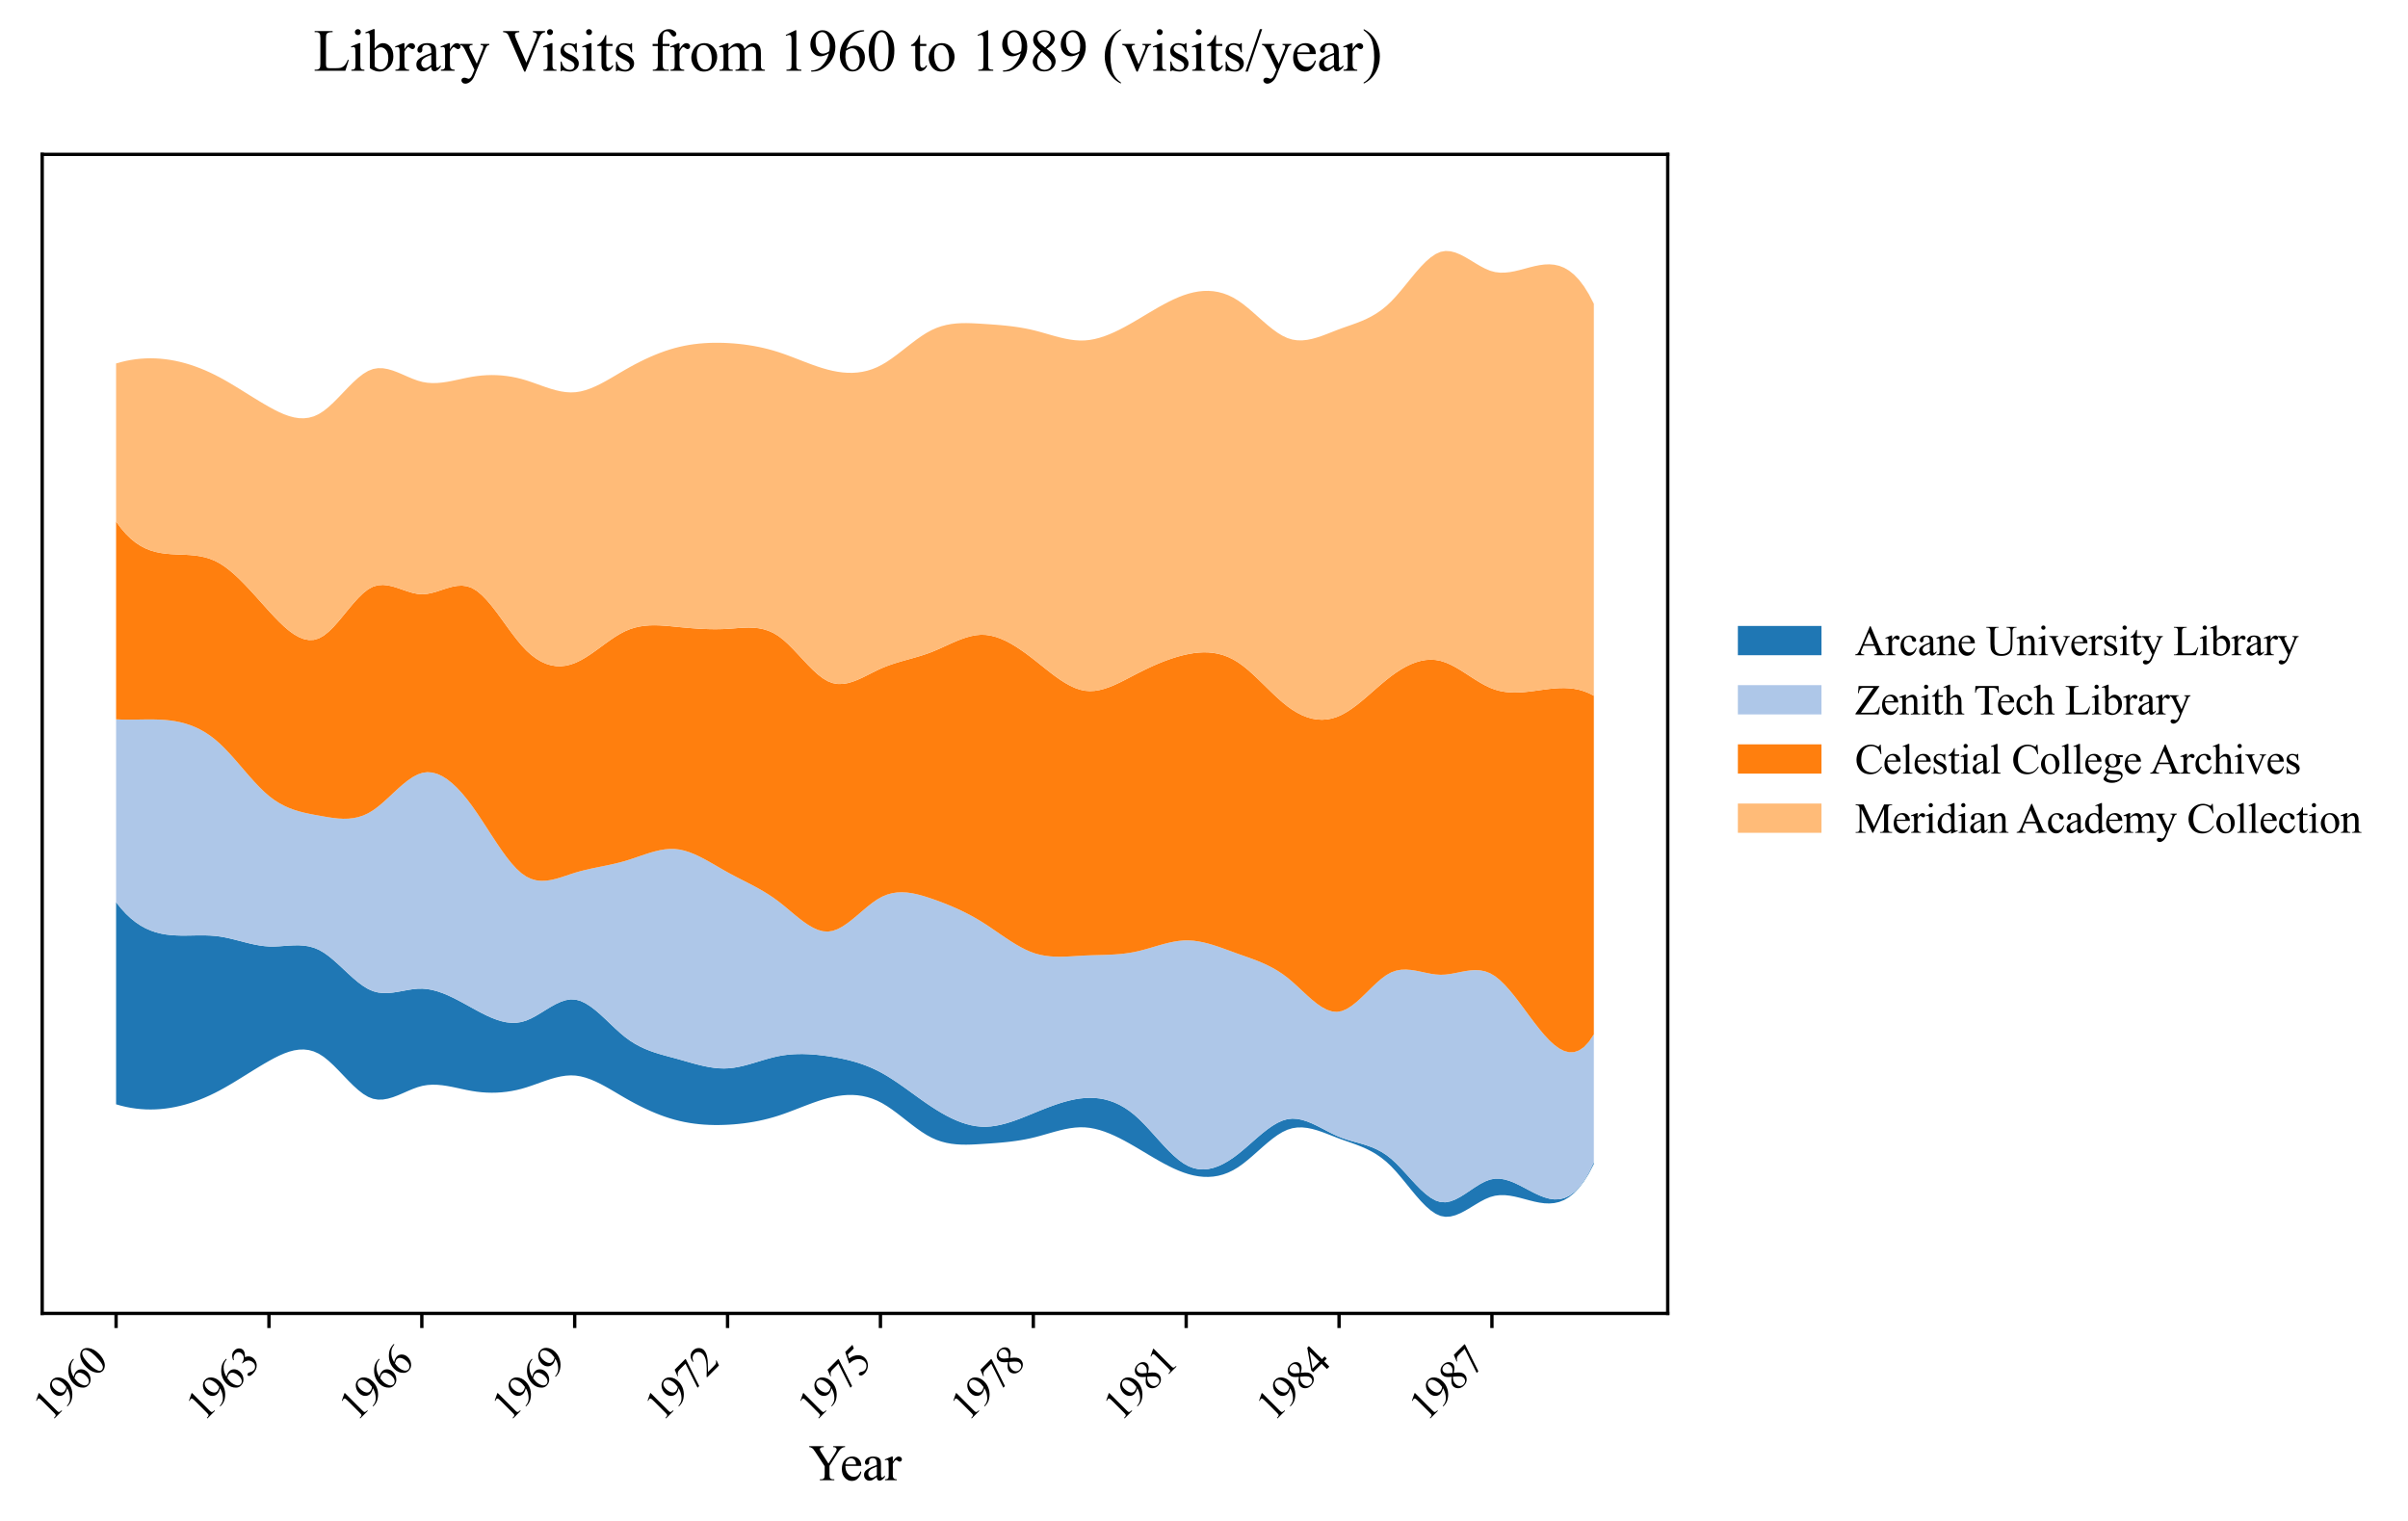 <?xml version="1.0" encoding="utf-8" standalone="no"?>
<!DOCTYPE svg PUBLIC "-//W3C//DTD SVG 1.1//EN"
  "http://www.w3.org/Graphics/SVG/1.1/DTD/svg11.dtd">
<svg xmlns:xlink="http://www.w3.org/1999/xlink" width="575.952pt" height="363.785pt" viewBox="0 0 575.952 363.785" xmlns="http://www.w3.org/2000/svg" version="1.1">
 <defs>
  <style type="text/css">*{stroke-linejoin: round; stroke-linecap: butt}</style>
 </defs>
 <g id="figure_1">
  <g id="patch_1">
   <path d="M 0 363.785 
L 575.952 363.785 
L 575.952 0 
L 0 0 
z
" style="fill: #ffffff"/>
  </g>
  <g id="axes_1">
   <g id="patch_2">
    <path d="M 10.092 314.121 
L 398.892 314.121 
L 398.892 36.921 
L 10.092 36.921 
z
" style="fill: #ffffff"/>
   </g>
   <g id="FillBetweenPolyCollection_1">
    <path d="M 27.765 215.781 
L 27.765 264.116 
L 28.947 264.449 
L 30.129 264.729 
L 31.311 264.956 
L 32.493 265.131 
L 33.675 265.255 
L 34.857 265.329 
L 36.04 265.352 
L 37.222 265.326 
L 38.404 265.251 
L 39.586 265.128 
L 40.768 264.958 
L 41.95 264.74 
L 43.132 264.476 
L 44.314 264.167 
L 45.496 263.812 
L 46.679 263.412 
L 47.861 262.969 
L 49.043 262.482 
L 50.225 261.953 
L 51.407 261.381 
L 52.589 260.769 
L 53.771 260.118 
L 54.953 259.435 
L 56.136 258.729 
L 57.318 258.005 
L 58.5 257.272 
L 59.682 256.536 
L 60.864 255.803 
L 62.046 255.083 
L 63.228 254.38 
L 64.41 253.704 
L 65.593 253.062 
L 66.775 252.474 
L 67.957 251.957 
L 69.139 251.533 
L 70.321 251.219 
L 71.503 251.037 
L 72.685 251.004 
L 73.867 251.14 
L 75.05 251.466 
L 76.232 251.999 
L 77.414 252.756 
L 78.596 253.706 
L 79.778 254.801 
L 80.96 255.991 
L 82.142 257.226 
L 83.324 258.456 
L 84.507 259.631 
L 85.689 260.702 
L 86.871 261.619 
L 88.053 262.331 
L 89.235 262.791 
L 90.417 262.99 
L 91.599 262.967 
L 92.781 262.762 
L 93.963 262.418 
L 95.146 261.973 
L 96.328 261.471 
L 97.51 260.951 
L 98.692 260.454 
L 99.874 260.021 
L 101.056 259.694 
L 102.238 259.498 
L 103.42 259.422 
L 104.603 259.448 
L 105.785 259.556 
L 106.967 259.73 
L 108.149 259.949 
L 109.331 260.197 
L 110.513 260.454 
L 111.695 260.703 
L 112.877 260.925 
L 114.06 261.103 
L 115.242 261.233 
L 116.424 261.312 
L 117.606 261.341 
L 118.788 261.319 
L 119.97 261.245 
L 121.152 261.119 
L 122.334 260.939 
L 123.517 260.704 
L 124.699 260.415 
L 125.881 260.071 
L 127.063 259.681 
L 128.245 259.265 
L 129.427 258.84 
L 130.609 258.426 
L 131.791 258.042 
L 132.974 257.708 
L 134.156 257.442 
L 135.338 257.263 
L 136.52 257.191 
L 137.702 257.244 
L 138.884 257.431 
L 140.066 257.739 
L 141.248 258.152 
L 142.431 258.653 
L 143.613 259.226 
L 144.795 259.856 
L 145.977 260.525 
L 147.159 261.218 
L 148.341 261.918 
L 149.523 262.609 
L 150.705 263.277 
L 151.887 263.916 
L 153.07 264.525 
L 154.252 265.102 
L 155.434 265.645 
L 156.616 266.152 
L 157.798 266.622 
L 158.98 267.052 
L 160.162 267.441 
L 161.344 267.787 
L 162.527 268.088 
L 163.709 268.345 
L 164.891 268.56 
L 166.073 268.734 
L 167.255 268.869 
L 168.437 268.968 
L 169.619 269.032 
L 170.801 269.064 
L 171.984 269.065 
L 173.166 269.037 
L 174.348 268.982 
L 175.53 268.902 
L 176.712 268.794 
L 177.894 268.659 
L 179.076 268.495 
L 180.258 268.3 
L 181.441 268.074 
L 182.623 267.816 
L 183.805 267.524 
L 184.987 267.198 
L 186.169 266.835 
L 187.351 266.437 
L 188.533 266.01 
L 189.715 265.564 
L 190.898 265.107 
L 192.08 264.648 
L 193.262 264.197 
L 194.444 263.761 
L 195.626 263.35 
L 196.808 262.972 
L 197.99 262.637 
L 199.172 262.354 
L 200.354 262.129 
L 201.537 261.97 
L 202.719 261.882 
L 203.901 261.874 
L 205.083 261.95 
L 206.265 262.118 
L 207.447 262.384 
L 208.629 262.756 
L 209.811 263.239 
L 210.994 263.839 
L 212.176 264.553 
L 213.358 265.356 
L 214.54 266.224 
L 215.722 267.134 
L 216.904 268.06 
L 218.086 268.979 
L 219.268 269.866 
L 220.451 270.697 
L 221.633 271.447 
L 222.815 272.093 
L 223.997 272.617 
L 225.179 273.025 
L 226.361 273.33 
L 227.543 273.544 
L 228.725 273.68 
L 229.908 273.75 
L 231.09 273.766 
L 232.272 273.741 
L 233.454 273.687 
L 234.636 273.616 
L 235.818 273.54 
L 237 273.461 
L 238.182 273.374 
L 239.365 273.275 
L 240.547 273.162 
L 241.729 273.031 
L 242.911 272.876 
L 244.093 272.696 
L 245.275 272.485 
L 246.457 272.241 
L 247.639 271.96 
L 248.822 271.645 
L 250.004 271.31 
L 251.186 270.97 
L 252.368 270.639 
L 253.55 270.33 
L 254.732 270.058 
L 255.914 269.837 
L 257.096 269.682 
L 258.278 269.606 
L 259.461 269.623 
L 260.643 269.743 
L 261.825 269.96 
L 263.007 270.264 
L 264.189 270.648 
L 265.371 271.103 
L 266.553 271.619 
L 267.735 272.189 
L 268.918 272.803 
L 270.1 273.454 
L 271.282 274.131 
L 272.464 274.828 
L 273.646 275.534 
L 274.828 276.24 
L 276.01 276.937 
L 277.192 277.617 
L 278.375 278.27 
L 279.557 278.887 
L 280.739 279.46 
L 281.921 279.977 
L 283.103 280.432 
L 284.285 280.814 
L 285.467 281.116 
L 286.649 281.332 
L 287.832 281.455 
L 289.014 281.478 
L 290.196 281.396 
L 291.378 281.202 
L 292.56 280.889 
L 293.742 280.452 
L 294.924 279.884 
L 296.106 279.179 
L 297.289 278.34 
L 298.471 277.399 
L 299.653 276.388 
L 300.835 275.341 
L 302.017 274.291 
L 303.199 273.274 
L 304.381 272.322 
L 305.563 271.468 
L 306.745 270.747 
L 307.928 270.192 
L 309.11 269.831 
L 310.292 269.655 
L 311.474 269.639 
L 312.656 269.762 
L 313.838 269.999 
L 315.02 270.328 
L 316.202 270.725 
L 317.385 271.168 
L 318.567 271.632 
L 319.749 272.095 
L 320.931 272.534 
L 322.113 272.95 
L 323.295 273.362 
L 324.477 273.791 
L 325.659 274.257 
L 326.842 274.779 
L 328.024 275.379 
L 329.206 276.075 
L 330.388 276.889 
L 331.57 277.841 
L 332.752 278.951 
L 333.934 280.217 
L 335.116 281.595 
L 336.299 283.037 
L 337.481 284.494 
L 338.663 285.917 
L 339.845 287.257 
L 341.027 288.466 
L 342.209 289.494 
L 343.391 290.293 
L 344.573 290.814 
L 345.756 291.021 
L 346.938 290.946 
L 348.12 290.639 
L 349.302 290.152 
L 350.484 289.535 
L 351.666 288.84 
L 352.848 288.118 
L 354.03 287.42 
L 355.213 286.797 
L 356.395 286.301 
L 357.577 285.979 
L 358.759 285.834 
L 359.941 285.84 
L 361.123 285.966 
L 362.305 286.183 
L 363.487 286.463 
L 364.669 286.777 
L 365.852 287.095 
L 367.034 287.388 
L 368.216 287.627 
L 369.398 287.783 
L 370.58 287.828 
L 371.762 287.731 
L 372.944 287.464 
L 374.126 286.998 
L 375.309 286.304 
L 376.491 285.353 
L 377.673 284.115 
L 378.855 282.562 
L 380.037 280.665 
L 381.219 278.393 
L 381.219 277.973 
L 381.219 277.973 
L 380.037 280.407 
L 378.855 282.392 
L 377.673 283.962 
L 376.491 285.154 
L 375.309 286.003 
L 374.126 286.546 
L 372.944 286.816 
L 371.762 286.852 
L 370.58 286.687 
L 369.398 286.358 
L 368.216 285.901 
L 367.034 285.351 
L 365.852 284.743 
L 364.669 284.115 
L 363.487 283.5 
L 362.305 282.936 
L 361.123 282.457 
L 359.941 282.1 
L 358.759 281.9 
L 357.577 281.893 
L 356.395 282.113 
L 355.213 282.559 
L 354.03 283.177 
L 352.848 283.91 
L 351.666 284.702 
L 350.484 285.494 
L 349.302 286.232 
L 348.12 286.857 
L 346.938 287.313 
L 345.756 287.542 
L 344.573 287.489 
L 343.391 287.117 
L 342.209 286.463 
L 341.027 285.577 
L 339.845 284.511 
L 338.663 283.314 
L 337.481 282.037 
L 336.299 280.732 
L 335.116 279.448 
L 333.934 278.236 
L 332.752 277.146 
L 331.57 276.225 
L 330.388 275.468 
L 329.206 274.849 
L 328.024 274.342 
L 326.842 273.919 
L 325.659 273.553 
L 324.477 273.219 
L 323.295 272.888 
L 322.113 272.533 
L 320.931 272.129 
L 319.749 271.649 
L 318.567 271.093 
L 317.385 270.489 
L 316.202 269.869 
L 315.02 269.264 
L 313.838 268.704 
L 312.656 268.22 
L 311.474 267.843 
L 310.292 267.603 
L 309.11 267.533 
L 307.928 267.661 
L 306.745 268.005 
L 305.563 268.539 
L 304.381 269.235 
L 303.199 270.06 
L 302.017 270.985 
L 300.835 271.978 
L 299.653 273.01 
L 298.471 274.05 
L 297.289 275.066 
L 296.106 276.03 
L 294.924 276.911 
L 293.742 277.693 
L 292.56 278.363 
L 291.378 278.91 
L 290.196 279.321 
L 289.014 279.584 
L 287.832 279.688 
L 286.649 279.619 
L 285.467 279.366 
L 284.285 278.917 
L 283.103 278.26 
L 281.921 277.408 
L 280.739 276.393 
L 279.557 275.252 
L 278.375 274.018 
L 277.192 272.726 
L 276.01 271.41 
L 274.828 270.106 
L 273.646 268.847 
L 272.464 267.668 
L 271.282 266.604 
L 270.1 265.678 
L 268.918 264.886 
L 267.735 264.222 
L 266.553 263.679 
L 265.371 263.252 
L 264.189 262.932 
L 263.007 262.714 
L 261.825 262.591 
L 260.643 262.557 
L 259.461 262.605 
L 258.278 262.728 
L 257.096 262.92 
L 255.914 263.173 
L 254.732 263.481 
L 253.55 263.835 
L 252.368 264.229 
L 251.186 264.656 
L 250.004 265.108 
L 248.822 265.578 
L 247.639 266.06 
L 246.457 266.545 
L 245.275 267.025 
L 244.093 267.491 
L 242.911 267.931 
L 241.729 268.336 
L 240.547 268.695 
L 239.365 268.999 
L 238.182 269.237 
L 237 269.399 
L 235.818 269.475 
L 234.636 269.456 
L 233.454 269.335 
L 232.272 269.119 
L 231.09 268.814 
L 229.908 268.426 
L 228.725 267.96 
L 227.543 267.424 
L 226.361 266.823 
L 225.179 266.164 
L 223.997 265.453 
L 222.815 264.695 
L 221.633 263.899 
L 220.451 263.073 
L 219.268 262.227 
L 218.086 261.373 
L 216.904 260.521 
L 215.722 259.681 
L 214.54 258.864 
L 213.358 258.08 
L 212.176 257.339 
L 210.994 256.652 
L 209.811 256.029 
L 208.629 255.471 
L 207.447 254.973 
L 206.265 254.531 
L 205.083 254.14 
L 203.901 253.795 
L 202.719 253.492 
L 201.537 253.226 
L 200.354 252.992 
L 199.172 252.786 
L 197.99 252.603 
L 196.808 252.442 
L 195.626 252.305 
L 194.444 252.198 
L 193.262 252.125 
L 192.08 252.088 
L 190.898 252.092 
L 189.715 252.141 
L 188.533 252.24 
L 187.351 252.391 
L 186.169 252.599 
L 184.987 252.864 
L 183.805 253.175 
L 182.623 253.515 
L 181.441 253.872 
L 180.258 254.228 
L 179.076 254.57 
L 177.894 254.883 
L 176.712 255.151 
L 175.53 255.359 
L 174.348 255.494 
L 173.166 255.54 
L 171.984 255.502 
L 170.801 255.388 
L 169.619 255.21 
L 168.437 254.979 
L 167.255 254.705 
L 166.073 254.399 
L 164.891 254.072 
L 163.709 253.735 
L 162.527 253.398 
L 161.344 253.071 
L 160.162 252.756 
L 158.98 252.437 
L 157.798 252.1 
L 156.616 251.732 
L 155.434 251.317 
L 154.252 250.841 
L 153.07 250.29 
L 151.887 249.65 
L 150.705 248.905 
L 149.523 248.041 
L 148.341 247.056 
L 147.159 245.984 
L 145.977 244.865 
L 144.795 243.739 
L 143.613 242.645 
L 142.431 241.625 
L 141.248 240.718 
L 140.066 239.964 
L 138.884 239.403 
L 137.702 239.075 
L 136.52 239.014 
L 135.338 239.199 
L 134.156 239.584 
L 132.974 240.124 
L 131.791 240.773 
L 130.609 241.487 
L 129.427 242.219 
L 128.245 242.924 
L 127.063 243.557 
L 125.881 244.073 
L 124.699 244.427 
L 123.517 244.604 
L 122.334 244.62 
L 121.152 244.493 
L 119.97 244.24 
L 118.788 243.877 
L 117.606 243.423 
L 116.424 242.895 
L 115.242 242.31 
L 114.06 241.685 
L 112.877 241.038 
L 111.695 240.384 
L 110.513 239.738 
L 109.331 239.113 
L 108.149 238.523 
L 106.967 237.98 
L 105.785 237.498 
L 104.603 237.091 
L 103.42 236.772 
L 102.238 236.554 
L 101.056 236.45 
L 99.874 236.47 
L 98.692 236.59 
L 97.51 236.776 
L 96.328 236.993 
L 95.146 237.209 
L 93.963 237.388 
L 92.781 237.496 
L 91.599 237.5 
L 90.417 237.364 
L 89.235 237.055 
L 88.053 236.54 
L 86.871 235.826 
L 85.689 234.953 
L 84.507 233.961 
L 83.324 232.892 
L 82.142 231.786 
L 80.96 230.685 
L 79.778 229.63 
L 78.596 228.661 
L 77.414 227.82 
L 76.232 227.147 
L 75.05 226.661 
L 73.867 226.341 
L 72.685 226.158 
L 71.503 226.084 
L 70.321 226.091 
L 69.139 226.151 
L 67.957 226.236 
L 66.775 226.319 
L 65.593 226.371 
L 64.41 226.365 
L 63.228 226.278 
L 62.046 226.117 
L 60.864 225.897 
L 59.682 225.633 
L 58.5 225.34 
L 57.318 225.035 
L 56.136 224.731 
L 54.953 224.444 
L 53.771 224.189 
L 52.589 223.982 
L 51.407 223.837 
L 50.225 223.751 
L 49.043 223.713 
L 47.861 223.708 
L 46.679 223.722 
L 45.496 223.744 
L 44.314 223.759 
L 43.132 223.754 
L 41.95 223.715 
L 40.768 223.63 
L 39.586 223.485 
L 38.404 223.266 
L 37.222 222.96 
L 36.04 222.554 
L 34.857 222.034 
L 33.675 221.388 
L 32.493 220.6 
L 31.311 219.66 
L 30.129 218.552 
L 28.947 217.263 
L 27.765 215.781 
z
" clip-path="url(#p8d6ccc184a)" style="fill: #1f77b4"/>
   </g>
   <g id="FillBetweenPolyCollection_2">
    <path d="M 27.765 172.034 
L 27.765 215.781 
L 28.947 217.263 
L 30.129 218.552 
L 31.311 219.66 
L 32.493 220.6 
L 33.675 221.388 
L 34.857 222.034 
L 36.04 222.554 
L 37.222 222.96 
L 38.404 223.266 
L 39.586 223.485 
L 40.768 223.63 
L 41.95 223.715 
L 43.132 223.754 
L 44.314 223.759 
L 45.496 223.744 
L 46.679 223.722 
L 47.861 223.708 
L 49.043 223.713 
L 50.225 223.751 
L 51.407 223.837 
L 52.589 223.982 
L 53.771 224.189 
L 54.953 224.444 
L 56.136 224.731 
L 57.318 225.035 
L 58.5 225.34 
L 59.682 225.633 
L 60.864 225.897 
L 62.046 226.117 
L 63.228 226.278 
L 64.41 226.365 
L 65.593 226.371 
L 66.775 226.319 
L 67.957 226.236 
L 69.139 226.151 
L 70.321 226.091 
L 71.503 226.084 
L 72.685 226.158 
L 73.867 226.341 
L 75.05 226.661 
L 76.232 227.147 
L 77.414 227.82 
L 78.596 228.661 
L 79.778 229.63 
L 80.96 230.685 
L 82.142 231.786 
L 83.324 232.892 
L 84.507 233.961 
L 85.689 234.953 
L 86.871 235.826 
L 88.053 236.54 
L 89.235 237.055 
L 90.417 237.364 
L 91.599 237.5 
L 92.781 237.496 
L 93.963 237.388 
L 95.146 237.209 
L 96.328 236.993 
L 97.51 236.776 
L 98.692 236.59 
L 99.874 236.47 
L 101.056 236.45 
L 102.238 236.554 
L 103.42 236.772 
L 104.603 237.091 
L 105.785 237.498 
L 106.967 237.98 
L 108.149 238.523 
L 109.331 239.113 
L 110.513 239.738 
L 111.695 240.384 
L 112.877 241.038 
L 114.06 241.685 
L 115.242 242.31 
L 116.424 242.895 
L 117.606 243.423 
L 118.788 243.877 
L 119.97 244.24 
L 121.152 244.493 
L 122.334 244.62 
L 123.517 244.604 
L 124.699 244.427 
L 125.881 244.073 
L 127.063 243.557 
L 128.245 242.924 
L 129.427 242.219 
L 130.609 241.487 
L 131.791 240.773 
L 132.974 240.124 
L 134.156 239.584 
L 135.338 239.199 
L 136.52 239.014 
L 137.702 239.075 
L 138.884 239.403 
L 140.066 239.964 
L 141.248 240.718 
L 142.431 241.625 
L 143.613 242.645 
L 144.795 243.739 
L 145.977 244.865 
L 147.159 245.984 
L 148.341 247.056 
L 149.523 248.041 
L 150.705 248.905 
L 151.887 249.65 
L 153.07 250.29 
L 154.252 250.841 
L 155.434 251.317 
L 156.616 251.732 
L 157.798 252.1 
L 158.98 252.437 
L 160.162 252.756 
L 161.344 253.071 
L 162.527 253.398 
L 163.709 253.735 
L 164.891 254.072 
L 166.073 254.399 
L 167.255 254.705 
L 168.437 254.979 
L 169.619 255.21 
L 170.801 255.388 
L 171.984 255.502 
L 173.166 255.54 
L 174.348 255.494 
L 175.53 255.359 
L 176.712 255.151 
L 177.894 254.883 
L 179.076 254.57 
L 180.258 254.228 
L 181.441 253.872 
L 182.623 253.515 
L 183.805 253.175 
L 184.987 252.864 
L 186.169 252.599 
L 187.351 252.391 
L 188.533 252.24 
L 189.715 252.141 
L 190.898 252.092 
L 192.08 252.088 
L 193.262 252.125 
L 194.444 252.198 
L 195.626 252.305 
L 196.808 252.442 
L 197.99 252.603 
L 199.172 252.786 
L 200.354 252.992 
L 201.537 253.226 
L 202.719 253.492 
L 203.901 253.795 
L 205.083 254.14 
L 206.265 254.531 
L 207.447 254.973 
L 208.629 255.471 
L 209.811 256.029 
L 210.994 256.652 
L 212.176 257.339 
L 213.358 258.08 
L 214.54 258.864 
L 215.722 259.681 
L 216.904 260.521 
L 218.086 261.373 
L 219.268 262.227 
L 220.451 263.073 
L 221.633 263.899 
L 222.815 264.695 
L 223.997 265.453 
L 225.179 266.164 
L 226.361 266.823 
L 227.543 267.424 
L 228.725 267.96 
L 229.908 268.426 
L 231.09 268.814 
L 232.272 269.119 
L 233.454 269.335 
L 234.636 269.456 
L 235.818 269.475 
L 237 269.399 
L 238.182 269.237 
L 239.365 268.999 
L 240.547 268.695 
L 241.729 268.336 
L 242.911 267.931 
L 244.093 267.491 
L 245.275 267.025 
L 246.457 266.545 
L 247.639 266.06 
L 248.822 265.578 
L 250.004 265.108 
L 251.186 264.656 
L 252.368 264.229 
L 253.55 263.835 
L 254.732 263.481 
L 255.914 263.173 
L 257.096 262.92 
L 258.278 262.728 
L 259.461 262.605 
L 260.643 262.557 
L 261.825 262.591 
L 263.007 262.714 
L 264.189 262.932 
L 265.371 263.252 
L 266.553 263.679 
L 267.735 264.222 
L 268.918 264.886 
L 270.1 265.678 
L 271.282 266.604 
L 272.464 267.668 
L 273.646 268.847 
L 274.828 270.106 
L 276.01 271.41 
L 277.192 272.726 
L 278.375 274.018 
L 279.557 275.252 
L 280.739 276.393 
L 281.921 277.408 
L 283.103 278.26 
L 284.285 278.917 
L 285.467 279.366 
L 286.649 279.619 
L 287.832 279.688 
L 289.014 279.584 
L 290.196 279.321 
L 291.378 278.91 
L 292.56 278.363 
L 293.742 277.693 
L 294.924 276.911 
L 296.106 276.03 
L 297.289 275.066 
L 298.471 274.05 
L 299.653 273.01 
L 300.835 271.978 
L 302.017 270.985 
L 303.199 270.06 
L 304.381 269.235 
L 305.563 268.539 
L 306.745 268.005 
L 307.928 267.661 
L 309.11 267.533 
L 310.292 267.603 
L 311.474 267.843 
L 312.656 268.22 
L 313.838 268.704 
L 315.02 269.264 
L 316.202 269.869 
L 317.385 270.489 
L 318.567 271.093 
L 319.749 271.649 
L 320.931 272.129 
L 322.113 272.533 
L 323.295 272.888 
L 324.477 273.219 
L 325.659 273.553 
L 326.842 273.919 
L 328.024 274.342 
L 329.206 274.849 
L 330.388 275.468 
L 331.57 276.225 
L 332.752 277.146 
L 333.934 278.236 
L 335.116 279.448 
L 336.299 280.732 
L 337.481 282.037 
L 338.663 283.314 
L 339.845 284.511 
L 341.027 285.577 
L 342.209 286.463 
L 343.391 287.117 
L 344.573 287.489 
L 345.756 287.542 
L 346.938 287.313 
L 348.12 286.857 
L 349.302 286.232 
L 350.484 285.494 
L 351.666 284.702 
L 352.848 283.91 
L 354.03 283.177 
L 355.213 282.559 
L 356.395 282.113 
L 357.577 281.893 
L 358.759 281.9 
L 359.941 282.1 
L 361.123 282.457 
L 362.305 282.936 
L 363.487 283.5 
L 364.669 284.115 
L 365.852 284.743 
L 367.034 285.351 
L 368.216 285.901 
L 369.398 286.358 
L 370.58 286.687 
L 371.762 286.852 
L 372.944 286.816 
L 374.126 286.546 
L 375.309 286.003 
L 376.491 285.154 
L 377.673 283.962 
L 378.855 282.392 
L 380.037 280.407 
L 381.219 277.973 
L 381.219 247.379 
L 381.219 247.379 
L 380.037 249.141 
L 378.855 250.411 
L 377.673 251.229 
L 376.491 251.634 
L 375.309 251.663 
L 374.126 251.357 
L 372.944 250.753 
L 371.762 249.89 
L 370.58 248.808 
L 369.398 247.544 
L 368.216 246.138 
L 367.034 244.628 
L 365.852 243.053 
L 364.669 241.452 
L 363.487 239.863 
L 362.305 238.326 
L 361.123 236.878 
L 359.941 235.559 
L 358.759 234.407 
L 357.577 233.461 
L 356.395 232.759 
L 355.213 232.308 
L 354.03 232.071 
L 352.848 232.009 
L 351.666 232.082 
L 350.484 232.25 
L 349.302 232.474 
L 348.12 232.714 
L 346.938 232.93 
L 345.756 233.084 
L 344.573 233.135 
L 343.391 233.06 
L 342.209 232.887 
L 341.027 232.653 
L 339.845 232.398 
L 338.663 232.159 
L 337.481 231.976 
L 336.299 231.886 
L 335.116 231.927 
L 333.934 232.139 
L 332.752 232.559 
L 331.57 233.219 
L 330.388 234.092 
L 329.206 235.119 
L 328.024 236.243 
L 326.842 237.408 
L 325.659 238.554 
L 324.477 239.626 
L 323.295 240.564 
L 322.113 241.312 
L 320.931 241.812 
L 319.749 242.007 
L 318.567 241.888 
L 317.385 241.496 
L 316.202 240.874 
L 315.02 240.068 
L 313.838 239.12 
L 312.656 238.076 
L 311.474 236.98 
L 310.292 235.875 
L 309.11 234.806 
L 307.928 233.816 
L 306.745 232.937 
L 305.563 232.162 
L 304.381 231.477 
L 303.199 230.869 
L 302.017 230.325 
L 300.835 229.833 
L 299.653 229.379 
L 298.471 228.95 
L 297.289 228.534 
L 296.106 228.118 
L 294.924 227.689 
L 293.742 227.255 
L 292.56 226.825 
L 291.378 226.412 
L 290.196 226.026 
L 289.014 225.679 
L 287.832 225.382 
L 286.649 225.147 
L 285.467 224.985 
L 284.285 224.907 
L 283.103 224.924 
L 281.921 225.033 
L 280.739 225.221 
L 279.557 225.471 
L 278.375 225.768 
L 277.192 226.098 
L 276.01 226.445 
L 274.828 226.793 
L 273.646 227.127 
L 272.464 227.432 
L 271.282 227.693 
L 270.1 227.901 
L 268.918 228.062 
L 267.735 228.183 
L 266.553 228.271 
L 265.371 228.334 
L 264.189 228.379 
L 263.007 228.414 
L 261.825 228.446 
L 260.643 228.482 
L 259.461 228.53 
L 258.278 228.595 
L 257.096 228.669 
L 255.914 228.739 
L 254.732 228.792 
L 253.55 228.815 
L 252.368 228.797 
L 251.186 228.723 
L 250.004 228.582 
L 248.822 228.36 
L 247.639 228.046 
L 246.457 227.626 
L 245.275 227.105 
L 244.093 226.497 
L 242.911 225.818 
L 241.729 225.082 
L 240.547 224.306 
L 239.365 223.505 
L 238.182 222.693 
L 237 221.887 
L 235.818 221.101 
L 234.636 220.351 
L 233.454 219.646 
L 232.272 218.984 
L 231.09 218.364 
L 229.908 217.78 
L 228.725 217.233 
L 227.543 216.717 
L 226.361 216.231 
L 225.179 215.772 
L 223.997 215.336 
L 222.815 214.922 
L 221.633 214.529 
L 220.451 214.17 
L 219.268 213.861 
L 218.086 213.619 
L 216.904 213.458 
L 215.722 213.395 
L 214.54 213.447 
L 213.358 213.629 
L 212.176 213.957 
L 210.994 214.448 
L 209.811 215.115 
L 208.629 215.935 
L 207.447 216.865 
L 206.265 217.859 
L 205.083 218.872 
L 203.901 219.858 
L 202.719 220.772 
L 201.537 221.569 
L 200.354 222.204 
L 199.172 222.631 
L 197.99 222.806 
L 196.808 222.714 
L 195.626 222.388 
L 194.444 221.861 
L 193.262 221.171 
L 192.08 220.352 
L 190.898 219.439 
L 189.715 218.469 
L 188.533 217.475 
L 187.351 216.494 
L 186.169 215.562 
L 184.987 214.704 
L 183.805 213.917 
L 182.623 213.188 
L 181.441 212.508 
L 180.258 211.864 
L 179.076 211.246 
L 177.894 210.641 
L 176.712 210.039 
L 175.53 209.428 
L 174.348 208.797 
L 173.166 208.136 
L 171.984 207.453 
L 170.801 206.764 
L 169.619 206.086 
L 168.437 205.435 
L 167.255 204.829 
L 166.073 204.284 
L 164.891 203.816 
L 163.709 203.442 
L 162.527 203.18 
L 161.344 203.044 
L 160.162 203.038 
L 158.98 203.143 
L 157.798 203.344 
L 156.616 203.621 
L 155.434 203.958 
L 154.252 204.336 
L 153.07 204.738 
L 151.887 205.146 
L 150.705 205.543 
L 149.523 205.911 
L 148.341 206.238 
L 147.159 206.529 
L 145.977 206.795 
L 144.795 207.043 
L 143.613 207.283 
L 142.431 207.524 
L 141.248 207.774 
L 140.066 208.043 
L 138.884 208.34 
L 137.702 208.673 
L 136.52 209.049 
L 135.338 209.447 
L 134.156 209.835 
L 132.974 210.183 
L 131.791 210.458 
L 130.609 210.63 
L 129.427 210.666 
L 128.245 210.534 
L 127.063 210.204 
L 125.881 209.643 
L 124.699 208.821 
L 123.517 207.742 
L 122.334 206.441 
L 121.152 204.958 
L 119.97 203.33 
L 118.788 201.598 
L 117.606 199.798 
L 116.424 197.97 
L 115.242 196.152 
L 114.06 194.383 
L 112.877 192.702 
L 111.695 191.14 
L 110.513 189.713 
L 109.331 188.435 
L 108.149 187.321 
L 106.967 186.383 
L 105.785 185.636 
L 104.603 185.093 
L 103.42 184.768 
L 102.238 184.674 
L 101.056 184.826 
L 99.874 185.232 
L 98.692 185.861 
L 97.51 186.671 
L 96.328 187.62 
L 95.146 188.663 
L 93.963 189.758 
L 92.781 190.861 
L 91.599 191.93 
L 90.417 192.922 
L 89.235 193.793 
L 88.053 194.502 
L 86.871 195.04 
L 85.689 195.422 
L 84.507 195.667 
L 83.324 195.793 
L 82.142 195.818 
L 80.96 195.76 
L 79.778 195.637 
L 78.596 195.466 
L 77.414 195.266 
L 76.232 195.055 
L 75.05 194.84 
L 73.867 194.609 
L 72.685 194.347 
L 71.503 194.04 
L 70.321 193.673 
L 69.139 193.232 
L 67.957 192.701 
L 66.775 192.065 
L 65.593 191.311 
L 64.41 190.424 
L 63.228 189.394 
L 62.046 188.24 
L 60.864 186.99 
L 59.682 185.672 
L 58.5 184.312 
L 57.318 182.938 
L 56.136 181.578 
L 54.953 180.259 
L 53.771 179.009 
L 52.589 177.855 
L 51.407 176.823 
L 50.225 175.92 
L 49.043 175.136 
L 47.861 174.465 
L 46.679 173.898 
L 45.496 173.425 
L 44.314 173.039 
L 43.132 172.732 
L 41.95 172.494 
L 40.768 172.318 
L 39.586 172.195 
L 38.404 172.117 
L 37.222 172.075 
L 36.04 172.06 
L 34.857 172.065 
L 33.675 172.082 
L 32.493 172.101 
L 31.311 172.114 
L 30.129 172.113 
L 28.947 172.089 
L 27.765 172.034 
z
" clip-path="url(#p8d6ccc184a)" style="fill: #aec7e8"/>
   </g>
   <g id="FillBetweenPolyCollection_3">
    <path d="M 27.765 124.714 
L 27.765 172.034 
L 28.947 172.089 
L 30.129 172.113 
L 31.311 172.114 
L 32.493 172.101 
L 33.675 172.082 
L 34.857 172.065 
L 36.04 172.06 
L 37.222 172.075 
L 38.404 172.117 
L 39.586 172.195 
L 40.768 172.318 
L 41.95 172.494 
L 43.132 172.732 
L 44.314 173.039 
L 45.496 173.425 
L 46.679 173.898 
L 47.861 174.465 
L 49.043 175.136 
L 50.225 175.92 
L 51.407 176.823 
L 52.589 177.855 
L 53.771 179.009 
L 54.953 180.259 
L 56.136 181.578 
L 57.318 182.938 
L 58.5 184.312 
L 59.682 185.672 
L 60.864 186.99 
L 62.046 188.24 
L 63.228 189.394 
L 64.41 190.424 
L 65.593 191.311 
L 66.775 192.065 
L 67.957 192.701 
L 69.139 193.232 
L 70.321 193.673 
L 71.503 194.04 
L 72.685 194.347 
L 73.867 194.609 
L 75.05 194.84 
L 76.232 195.055 
L 77.414 195.266 
L 78.596 195.466 
L 79.778 195.637 
L 80.96 195.76 
L 82.142 195.818 
L 83.324 195.793 
L 84.507 195.667 
L 85.689 195.422 
L 86.871 195.04 
L 88.053 194.502 
L 89.235 193.793 
L 90.417 192.922 
L 91.599 191.93 
L 92.781 190.861 
L 93.963 189.758 
L 95.146 188.663 
L 96.328 187.62 
L 97.51 186.671 
L 98.692 185.861 
L 99.874 185.232 
L 101.056 184.826 
L 102.238 184.674 
L 103.42 184.768 
L 104.603 185.093 
L 105.785 185.636 
L 106.967 186.383 
L 108.149 187.321 
L 109.331 188.435 
L 110.513 189.713 
L 111.695 191.14 
L 112.877 192.702 
L 114.06 194.383 
L 115.242 196.152 
L 116.424 197.97 
L 117.606 199.798 
L 118.788 201.598 
L 119.97 203.33 
L 121.152 204.958 
L 122.334 206.441 
L 123.517 207.742 
L 124.699 208.821 
L 125.881 209.643 
L 127.063 210.204 
L 128.245 210.534 
L 129.427 210.666 
L 130.609 210.63 
L 131.791 210.458 
L 132.974 210.183 
L 134.156 209.835 
L 135.338 209.447 
L 136.52 209.049 
L 137.702 208.673 
L 138.884 208.34 
L 140.066 208.043 
L 141.248 207.774 
L 142.431 207.524 
L 143.613 207.283 
L 144.795 207.043 
L 145.977 206.795 
L 147.159 206.529 
L 148.341 206.238 
L 149.523 205.911 
L 150.705 205.543 
L 151.887 205.146 
L 153.07 204.738 
L 154.252 204.336 
L 155.434 203.958 
L 156.616 203.621 
L 157.798 203.344 
L 158.98 203.143 
L 160.162 203.038 
L 161.344 203.044 
L 162.527 203.18 
L 163.709 203.442 
L 164.891 203.816 
L 166.073 204.284 
L 167.255 204.829 
L 168.437 205.435 
L 169.619 206.086 
L 170.801 206.764 
L 171.984 207.453 
L 173.166 208.136 
L 174.348 208.797 
L 175.53 209.428 
L 176.712 210.039 
L 177.894 210.641 
L 179.076 211.246 
L 180.258 211.864 
L 181.441 212.508 
L 182.623 213.188 
L 183.805 213.917 
L 184.987 214.704 
L 186.169 215.562 
L 187.351 216.494 
L 188.533 217.475 
L 189.715 218.469 
L 190.898 219.439 
L 192.08 220.352 
L 193.262 221.171 
L 194.444 221.861 
L 195.626 222.388 
L 196.808 222.714 
L 197.99 222.806 
L 199.172 222.631 
L 200.354 222.204 
L 201.537 221.569 
L 202.719 220.772 
L 203.901 219.858 
L 205.083 218.872 
L 206.265 217.859 
L 207.447 216.865 
L 208.629 215.935 
L 209.811 215.115 
L 210.994 214.448 
L 212.176 213.957 
L 213.358 213.629 
L 214.54 213.447 
L 215.722 213.395 
L 216.904 213.458 
L 218.086 213.619 
L 219.268 213.861 
L 220.451 214.17 
L 221.633 214.529 
L 222.815 214.922 
L 223.997 215.336 
L 225.179 215.772 
L 226.361 216.231 
L 227.543 216.717 
L 228.725 217.233 
L 229.908 217.78 
L 231.09 218.364 
L 232.272 218.984 
L 233.454 219.646 
L 234.636 220.351 
L 235.818 221.101 
L 237 221.887 
L 238.182 222.693 
L 239.365 223.505 
L 240.547 224.306 
L 241.729 225.082 
L 242.911 225.818 
L 244.093 226.497 
L 245.275 227.105 
L 246.457 227.626 
L 247.639 228.046 
L 248.822 228.36 
L 250.004 228.582 
L 251.186 228.723 
L 252.368 228.797 
L 253.55 228.815 
L 254.732 228.792 
L 255.914 228.739 
L 257.096 228.669 
L 258.278 228.595 
L 259.461 228.53 
L 260.643 228.482 
L 261.825 228.446 
L 263.007 228.414 
L 264.189 228.379 
L 265.371 228.334 
L 266.553 228.271 
L 267.735 228.183 
L 268.918 228.062 
L 270.1 227.901 
L 271.282 227.693 
L 272.464 227.432 
L 273.646 227.127 
L 274.828 226.793 
L 276.01 226.445 
L 277.192 226.098 
L 278.375 225.768 
L 279.557 225.471 
L 280.739 225.221 
L 281.921 225.033 
L 283.103 224.924 
L 284.285 224.907 
L 285.467 224.985 
L 286.649 225.147 
L 287.832 225.382 
L 289.014 225.679 
L 290.196 226.026 
L 291.378 226.412 
L 292.56 226.825 
L 293.742 227.255 
L 294.924 227.689 
L 296.106 228.118 
L 297.289 228.534 
L 298.471 228.95 
L 299.653 229.379 
L 300.835 229.833 
L 302.017 230.325 
L 303.199 230.869 
L 304.381 231.477 
L 305.563 232.162 
L 306.745 232.937 
L 307.928 233.816 
L 309.11 234.806 
L 310.292 235.875 
L 311.474 236.98 
L 312.656 238.076 
L 313.838 239.12 
L 315.02 240.068 
L 316.202 240.874 
L 317.385 241.496 
L 318.567 241.888 
L 319.749 242.007 
L 320.931 241.812 
L 322.113 241.312 
L 323.295 240.564 
L 324.477 239.626 
L 325.659 238.554 
L 326.842 237.408 
L 328.024 236.243 
L 329.206 235.119 
L 330.388 234.092 
L 331.57 233.219 
L 332.752 232.559 
L 333.934 232.139 
L 335.116 231.927 
L 336.299 231.886 
L 337.481 231.976 
L 338.663 232.159 
L 339.845 232.398 
L 341.027 232.653 
L 342.209 232.887 
L 343.391 233.06 
L 344.573 233.135 
L 345.756 233.084 
L 346.938 232.93 
L 348.12 232.714 
L 349.302 232.474 
L 350.484 232.25 
L 351.666 232.082 
L 352.848 232.009 
L 354.03 232.071 
L 355.213 232.308 
L 356.395 232.759 
L 357.577 233.461 
L 358.759 234.407 
L 359.941 235.559 
L 361.123 236.878 
L 362.305 238.326 
L 363.487 239.863 
L 364.669 241.452 
L 365.852 243.053 
L 367.034 244.628 
L 368.216 246.138 
L 369.398 247.544 
L 370.58 248.808 
L 371.762 249.89 
L 372.944 250.753 
L 374.126 251.357 
L 375.309 251.663 
L 376.491 251.634 
L 377.673 251.229 
L 378.855 250.411 
L 380.037 249.141 
L 381.219 247.379 
L 381.219 166.399 
L 381.219 166.399 
L 380.037 165.788 
L 378.855 165.318 
L 377.673 164.973 
L 376.491 164.739 
L 375.309 164.604 
L 374.126 164.553 
L 372.944 164.572 
L 371.762 164.648 
L 370.58 164.767 
L 369.398 164.914 
L 368.216 165.076 
L 367.034 165.24 
L 365.852 165.391 
L 364.669 165.515 
L 363.487 165.6 
L 362.305 165.63 
L 361.123 165.592 
L 359.941 165.473 
L 358.759 165.258 
L 357.577 164.933 
L 356.395 164.486 
L 355.213 163.919 
L 354.03 163.26 
L 352.848 162.537 
L 351.666 161.778 
L 350.484 161.011 
L 349.302 160.266 
L 348.12 159.57 
L 346.938 158.952 
L 345.756 158.44 
L 344.573 158.063 
L 343.391 157.841 
L 342.209 157.772 
L 341.027 157.847 
L 339.845 158.057 
L 338.663 158.395 
L 337.481 158.851 
L 336.299 159.419 
L 335.116 160.088 
L 333.934 160.852 
L 332.752 161.701 
L 331.57 162.627 
L 330.388 163.611 
L 329.206 164.632 
L 328.024 165.667 
L 326.842 166.695 
L 325.659 167.693 
L 324.477 168.64 
L 323.295 169.512 
L 322.113 170.289 
L 320.931 170.948 
L 319.749 171.468 
L 318.567 171.838 
L 317.385 172.06 
L 316.202 172.138 
L 315.02 172.075 
L 313.838 171.875 
L 312.656 171.54 
L 311.474 171.074 
L 310.292 170.479 
L 309.11 169.76 
L 307.928 168.919 
L 306.745 167.966 
L 305.563 166.922 
L 304.381 165.815 
L 303.199 164.668 
L 302.017 163.508 
L 300.835 162.361 
L 299.653 161.251 
L 298.471 160.204 
L 297.289 159.247 
L 296.106 158.403 
L 294.924 157.696 
L 293.742 157.125 
L 292.56 156.682 
L 291.378 156.358 
L 290.196 156.144 
L 289.014 156.032 
L 287.832 156.011 
L 286.649 156.073 
L 285.467 156.21 
L 284.285 156.412 
L 283.103 156.67 
L 281.921 156.979 
L 280.739 157.335 
L 279.557 157.734 
L 278.375 158.173 
L 277.192 158.649 
L 276.01 159.158 
L 274.828 159.696 
L 273.646 160.261 
L 272.464 160.849 
L 271.282 161.456 
L 270.1 162.075 
L 268.918 162.688 
L 267.735 163.277 
L 266.553 163.825 
L 265.371 164.311 
L 264.189 164.719 
L 263.007 165.03 
L 261.825 165.225 
L 260.643 165.286 
L 259.461 165.195 
L 258.278 164.937 
L 257.096 164.525 
L 255.914 163.978 
L 254.732 163.315 
L 253.55 162.556 
L 252.368 161.721 
L 251.186 160.83 
L 250.004 159.902 
L 248.822 158.958 
L 247.639 158.016 
L 246.457 157.096 
L 245.275 156.213 
L 244.093 155.379 
L 242.911 154.605 
L 241.729 153.902 
L 240.547 153.281 
L 239.365 152.755 
L 238.182 152.333 
L 237 152.028 
L 235.818 151.851 
L 234.636 151.812 
L 233.454 151.914 
L 232.272 152.137 
L 231.09 152.463 
L 229.908 152.871 
L 228.725 153.342 
L 227.543 153.856 
L 226.361 154.393 
L 225.179 154.933 
L 223.997 155.456 
L 222.815 155.944 
L 221.633 156.38 
L 220.451 156.771 
L 219.268 157.129 
L 218.086 157.468 
L 216.904 157.798 
L 215.722 158.132 
L 214.54 158.483 
L 213.358 158.863 
L 212.176 159.284 
L 210.994 159.758 
L 209.811 160.296 
L 208.629 160.882 
L 207.447 161.483 
L 206.265 162.068 
L 205.083 162.602 
L 203.901 163.053 
L 202.719 163.389 
L 201.537 163.576 
L 200.354 163.582 
L 199.172 163.374 
L 197.99 162.919 
L 196.808 162.215 
L 195.626 161.305 
L 194.444 160.235 
L 193.262 159.049 
L 192.08 157.795 
L 190.898 156.519 
L 189.715 155.265 
L 188.533 154.081 
L 187.351 153.012 
L 186.169 152.105 
L 184.987 151.391 
L 183.805 150.86 
L 182.623 150.487 
L 181.441 150.25 
L 180.258 150.125 
L 179.076 150.089 
L 177.894 150.119 
L 176.712 150.192 
L 175.53 150.286 
L 174.348 150.375 
L 173.166 150.441 
L 171.984 150.475 
L 170.801 150.482 
L 169.619 150.463 
L 168.437 150.422 
L 167.255 150.361 
L 166.073 150.284 
L 164.891 150.192 
L 163.709 150.089 
L 162.527 149.978 
L 161.344 149.861 
L 160.162 149.746 
L 158.98 149.645 
L 157.798 149.572 
L 156.616 149.54 
L 155.434 149.563 
L 154.252 149.653 
L 153.07 149.824 
L 151.887 150.088 
L 150.705 150.46 
L 149.523 150.952 
L 148.341 151.569 
L 147.159 152.288 
L 145.977 153.083 
L 144.795 153.926 
L 143.613 154.791 
L 142.431 155.65 
L 141.248 156.478 
L 140.066 157.246 
L 138.884 157.928 
L 137.702 158.497 
L 136.52 158.927 
L 135.338 159.209 
L 134.156 159.337 
L 132.974 159.306 
L 131.791 159.113 
L 130.609 158.753 
L 129.427 158.221 
L 128.245 157.513 
L 127.063 156.625 
L 125.881 155.551 
L 124.699 154.289 
L 123.517 152.86 
L 122.334 151.313 
L 121.152 149.697 
L 119.97 148.062 
L 118.788 146.457 
L 117.606 144.932 
L 116.424 143.536 
L 115.242 142.319 
L 114.06 141.331 
L 112.877 140.62 
L 111.695 140.21 
L 110.513 140.06 
L 109.331 140.119 
L 108.149 140.336 
L 106.967 140.661 
L 105.785 141.042 
L 104.603 141.43 
L 103.42 141.774 
L 102.238 142.022 
L 101.056 142.125 
L 99.874 142.043 
L 98.692 141.801 
L 97.51 141.452 
L 96.328 141.046 
L 95.146 140.635 
L 93.963 140.271 
L 92.781 140.004 
L 91.599 139.887 
L 90.417 139.97 
L 89.235 140.304 
L 88.053 140.939 
L 86.871 141.862 
L 85.689 143.013 
L 84.507 144.326 
L 83.324 145.738 
L 82.142 147.184 
L 80.96 148.601 
L 79.778 149.924 
L 78.596 151.09 
L 77.414 152.034 
L 76.232 152.692 
L 75.05 153.03 
L 73.867 153.071 
L 72.685 152.843 
L 71.503 152.377 
L 70.321 151.703 
L 69.139 150.849 
L 67.957 149.846 
L 66.775 148.722 
L 65.593 147.509 
L 64.41 146.234 
L 63.228 144.927 
L 62.046 143.608 
L 60.864 142.294 
L 59.682 141.004 
L 58.5 139.755 
L 57.318 138.565 
L 56.136 137.453 
L 54.953 136.436 
L 53.771 135.532 
L 52.589 134.76 
L 51.407 134.135 
L 50.225 133.653 
L 49.043 133.295 
L 47.861 133.039 
L 46.679 132.865 
L 45.496 132.754 
L 44.314 132.684 
L 43.132 132.636 
L 41.95 132.588 
L 40.768 132.522 
L 39.586 132.416 
L 38.404 132.25 
L 37.222 132.005 
L 36.04 131.658 
L 34.857 131.191 
L 33.675 130.583 
L 32.493 129.813 
L 31.311 128.862 
L 30.129 127.709 
L 28.947 126.333 
L 27.765 124.714 
z
" clip-path="url(#p8d6ccc184a)" style="fill: #ff7f0e"/>
   </g>
   <g id="FillBetweenPolyCollection_4">
    <path d="M 27.765 86.927 
L 27.765 124.714 
L 28.947 126.333 
L 30.129 127.709 
L 31.311 128.862 
L 32.493 129.813 
L 33.675 130.583 
L 34.857 131.191 
L 36.04 131.658 
L 37.222 132.005 
L 38.404 132.25 
L 39.586 132.416 
L 40.768 132.522 
L 41.95 132.588 
L 43.132 132.636 
L 44.314 132.684 
L 45.496 132.754 
L 46.679 132.865 
L 47.861 133.039 
L 49.043 133.295 
L 50.225 133.653 
L 51.407 134.135 
L 52.589 134.76 
L 53.771 135.532 
L 54.953 136.436 
L 56.136 137.453 
L 57.318 138.565 
L 58.5 139.755 
L 59.682 141.004 
L 60.864 142.294 
L 62.046 143.608 
L 63.228 144.927 
L 64.41 146.234 
L 65.593 147.509 
L 66.775 148.722 
L 67.957 149.846 
L 69.139 150.849 
L 70.321 151.703 
L 71.503 152.377 
L 72.685 152.843 
L 73.867 153.071 
L 75.05 153.03 
L 76.232 152.692 
L 77.414 152.034 
L 78.596 151.09 
L 79.778 149.924 
L 80.96 148.601 
L 82.142 147.184 
L 83.324 145.738 
L 84.507 144.326 
L 85.689 143.013 
L 86.871 141.862 
L 88.053 140.939 
L 89.235 140.304 
L 90.417 139.97 
L 91.599 139.887 
L 92.781 140.004 
L 93.963 140.271 
L 95.146 140.635 
L 96.328 141.046 
L 97.51 141.452 
L 98.692 141.801 
L 99.874 142.043 
L 101.056 142.125 
L 102.238 142.022 
L 103.42 141.774 
L 104.603 141.43 
L 105.785 141.042 
L 106.967 140.661 
L 108.149 140.336 
L 109.331 140.119 
L 110.513 140.06 
L 111.695 140.21 
L 112.877 140.62 
L 114.06 141.331 
L 115.242 142.319 
L 116.424 143.536 
L 117.606 144.932 
L 118.788 146.457 
L 119.97 148.062 
L 121.152 149.697 
L 122.334 151.313 
L 123.517 152.86 
L 124.699 154.289 
L 125.881 155.551 
L 127.063 156.625 
L 128.245 157.513 
L 129.427 158.221 
L 130.609 158.753 
L 131.791 159.113 
L 132.974 159.306 
L 134.156 159.337 
L 135.338 159.209 
L 136.52 158.927 
L 137.702 158.497 
L 138.884 157.928 
L 140.066 157.246 
L 141.248 156.478 
L 142.431 155.65 
L 143.613 154.791 
L 144.795 153.926 
L 145.977 153.083 
L 147.159 152.288 
L 148.341 151.569 
L 149.523 150.952 
L 150.705 150.46 
L 151.887 150.088 
L 153.07 149.824 
L 154.252 149.653 
L 155.434 149.563 
L 156.616 149.54 
L 157.798 149.572 
L 158.98 149.645 
L 160.162 149.746 
L 161.344 149.861 
L 162.527 149.978 
L 163.709 150.089 
L 164.891 150.192 
L 166.073 150.284 
L 167.255 150.361 
L 168.437 150.422 
L 169.619 150.463 
L 170.801 150.482 
L 171.984 150.475 
L 173.166 150.441 
L 174.348 150.375 
L 175.53 150.286 
L 176.712 150.192 
L 177.894 150.119 
L 179.076 150.089 
L 180.258 150.125 
L 181.441 150.25 
L 182.623 150.487 
L 183.805 150.86 
L 184.987 151.391 
L 186.169 152.105 
L 187.351 153.012 
L 188.533 154.081 
L 189.715 155.265 
L 190.898 156.519 
L 192.08 157.795 
L 193.262 159.049 
L 194.444 160.235 
L 195.626 161.305 
L 196.808 162.215 
L 197.99 162.919 
L 199.172 163.374 
L 200.354 163.582 
L 201.537 163.576 
L 202.719 163.389 
L 203.901 163.053 
L 205.083 162.602 
L 206.265 162.068 
L 207.447 161.483 
L 208.629 160.882 
L 209.811 160.296 
L 210.994 159.758 
L 212.176 159.284 
L 213.358 158.863 
L 214.54 158.483 
L 215.722 158.132 
L 216.904 157.798 
L 218.086 157.468 
L 219.268 157.129 
L 220.451 156.771 
L 221.633 156.38 
L 222.815 155.944 
L 223.997 155.456 
L 225.179 154.933 
L 226.361 154.393 
L 227.543 153.856 
L 228.725 153.342 
L 229.908 152.871 
L 231.09 152.463 
L 232.272 152.137 
L 233.454 151.914 
L 234.636 151.812 
L 235.818 151.851 
L 237 152.028 
L 238.182 152.333 
L 239.365 152.755 
L 240.547 153.281 
L 241.729 153.902 
L 242.911 154.605 
L 244.093 155.379 
L 245.275 156.213 
L 246.457 157.096 
L 247.639 158.016 
L 248.822 158.958 
L 250.004 159.902 
L 251.186 160.83 
L 252.368 161.721 
L 253.55 162.556 
L 254.732 163.315 
L 255.914 163.978 
L 257.096 164.525 
L 258.278 164.937 
L 259.461 165.195 
L 260.643 165.286 
L 261.825 165.225 
L 263.007 165.03 
L 264.189 164.719 
L 265.371 164.311 
L 266.553 163.825 
L 267.735 163.277 
L 268.918 162.688 
L 270.1 162.075 
L 271.282 161.456 
L 272.464 160.849 
L 273.646 160.261 
L 274.828 159.696 
L 276.01 159.158 
L 277.192 158.649 
L 278.375 158.173 
L 279.557 157.734 
L 280.739 157.335 
L 281.921 156.979 
L 283.103 156.67 
L 284.285 156.412 
L 285.467 156.21 
L 286.649 156.073 
L 287.832 156.011 
L 289.014 156.032 
L 290.196 156.144 
L 291.378 156.358 
L 292.56 156.682 
L 293.742 157.125 
L 294.924 157.696 
L 296.106 158.403 
L 297.289 159.247 
L 298.471 160.204 
L 299.653 161.251 
L 300.835 162.361 
L 302.017 163.508 
L 303.199 164.668 
L 304.381 165.815 
L 305.563 166.922 
L 306.745 167.966 
L 307.928 168.919 
L 309.11 169.76 
L 310.292 170.479 
L 311.474 171.074 
L 312.656 171.54 
L 313.838 171.875 
L 315.02 172.075 
L 316.202 172.138 
L 317.385 172.06 
L 318.567 171.838 
L 319.749 171.468 
L 320.931 170.948 
L 322.113 170.289 
L 323.295 169.512 
L 324.477 168.64 
L 325.659 167.693 
L 326.842 166.695 
L 328.024 165.667 
L 329.206 164.632 
L 330.388 163.611 
L 331.57 162.627 
L 332.752 161.701 
L 333.934 160.852 
L 335.116 160.088 
L 336.299 159.419 
L 337.481 158.851 
L 338.663 158.395 
L 339.845 158.057 
L 341.027 157.847 
L 342.209 157.772 
L 343.391 157.841 
L 344.573 158.063 
L 345.756 158.44 
L 346.938 158.952 
L 348.12 159.57 
L 349.302 160.266 
L 350.484 161.011 
L 351.666 161.778 
L 352.848 162.537 
L 354.03 163.26 
L 355.213 163.919 
L 356.395 164.486 
L 357.577 164.933 
L 358.759 165.258 
L 359.941 165.473 
L 361.123 165.592 
L 362.305 165.63 
L 363.487 165.6 
L 364.669 165.515 
L 365.852 165.391 
L 367.034 165.24 
L 368.216 165.076 
L 369.398 164.914 
L 370.58 164.767 
L 371.762 164.648 
L 372.944 164.572 
L 374.126 164.553 
L 375.309 164.604 
L 376.491 164.739 
L 377.673 164.973 
L 378.855 165.318 
L 380.037 165.788 
L 381.219 166.399 
L 381.219 72.649 
L 381.219 72.649 
L 380.037 70.378 
L 378.855 68.48 
L 377.673 66.927 
L 376.491 65.689 
L 375.309 64.738 
L 374.126 64.044 
L 372.944 63.578 
L 371.762 63.312 
L 370.58 63.215 
L 369.398 63.259 
L 368.216 63.416 
L 367.034 63.655 
L 365.852 63.948 
L 364.669 64.266 
L 363.487 64.579 
L 362.305 64.859 
L 361.123 65.077 
L 359.941 65.203 
L 358.759 65.208 
L 357.577 65.064 
L 356.395 64.742 
L 355.213 64.245 
L 354.03 63.622 
L 352.848 62.924 
L 351.666 62.202 
L 350.484 61.507 
L 349.302 60.891 
L 348.12 60.403 
L 346.938 60.097 
L 345.756 60.021 
L 344.573 60.229 
L 343.391 60.749 
L 342.209 61.548 
L 341.027 62.577 
L 339.845 63.785 
L 338.663 65.126 
L 337.481 66.549 
L 336.299 68.006 
L 335.116 69.448 
L 333.934 70.826 
L 332.752 72.092 
L 331.57 73.201 
L 330.388 74.153 
L 329.206 74.967 
L 328.024 75.664 
L 326.842 76.263 
L 325.659 76.786 
L 324.477 77.251 
L 323.295 77.68 
L 322.113 78.092 
L 320.931 78.508 
L 319.749 78.948 
L 318.567 79.411 
L 317.385 79.875 
L 316.202 80.317 
L 315.02 80.714 
L 313.838 81.043 
L 312.656 81.281 
L 311.474 81.403 
L 310.292 81.388 
L 309.11 81.211 
L 307.928 80.85 
L 306.745 80.296 
L 305.563 79.575 
L 304.381 78.721 
L 303.199 77.769 
L 302.017 76.751 
L 300.835 75.702 
L 299.653 74.655 
L 298.471 73.644 
L 297.289 72.702 
L 296.106 71.864 
L 294.924 71.158 
L 293.742 70.59 
L 292.56 70.153 
L 291.378 69.841 
L 290.196 69.647 
L 289.014 69.565 
L 287.832 69.588 
L 286.649 69.711 
L 285.467 69.926 
L 284.285 70.228 
L 283.103 70.611 
L 281.921 71.065 
L 280.739 71.583 
L 279.557 72.155 
L 278.375 72.772 
L 277.192 73.425 
L 276.01 74.105 
L 274.828 74.803 
L 273.646 75.509 
L 272.464 76.215 
L 271.282 76.911 
L 270.1 77.589 
L 268.918 78.239 
L 267.735 78.854 
L 266.553 79.423 
L 265.371 79.94 
L 264.189 80.394 
L 263.007 80.778 
L 261.825 81.083 
L 260.643 81.3 
L 259.461 81.419 
L 258.278 81.437 
L 257.096 81.361 
L 255.914 81.205 
L 254.732 80.984 
L 253.55 80.712 
L 252.368 80.404 
L 251.186 80.072 
L 250.004 79.732 
L 248.822 79.398 
L 247.639 79.083 
L 246.457 78.801 
L 245.275 78.557 
L 244.093 78.347 
L 242.911 78.166 
L 241.729 78.012 
L 240.547 77.88 
L 239.365 77.767 
L 238.182 77.669 
L 237 77.582 
L 235.818 77.502 
L 234.636 77.426 
L 233.454 77.356 
L 232.272 77.301 
L 231.09 77.276 
L 229.908 77.293 
L 228.725 77.363 
L 227.543 77.498 
L 226.361 77.713 
L 225.179 78.018 
L 223.997 78.426 
L 222.815 78.949 
L 221.633 79.595 
L 220.451 80.346 
L 219.268 81.177 
L 218.086 82.064 
L 216.904 82.982 
L 215.722 83.909 
L 214.54 84.818 
L 213.358 85.687 
L 212.176 86.49 
L 210.994 87.203 
L 209.811 87.804 
L 208.629 88.287 
L 207.447 88.658 
L 206.265 88.924 
L 205.083 89.093 
L 203.901 89.169 
L 202.719 89.16 
L 201.537 89.073 
L 200.354 88.913 
L 199.172 88.689 
L 197.99 88.405 
L 196.808 88.07 
L 195.626 87.693 
L 194.444 87.282 
L 193.262 86.846 
L 192.08 86.394 
L 190.898 85.935 
L 189.715 85.478 
L 188.533 85.032 
L 187.351 84.606 
L 186.169 84.208 
L 184.987 83.845 
L 183.805 83.518 
L 182.623 83.226 
L 181.441 82.968 
L 180.258 82.742 
L 179.076 82.548 
L 177.894 82.383 
L 176.712 82.248 
L 175.53 82.141 
L 174.348 82.06 
L 173.166 82.006 
L 171.984 81.978 
L 170.801 81.979 
L 169.619 82.01 
L 168.437 82.075 
L 167.255 82.173 
L 166.073 82.309 
L 164.891 82.483 
L 163.709 82.697 
L 162.527 82.954 
L 161.344 83.255 
L 160.162 83.601 
L 158.98 83.99 
L 157.798 84.421 
L 156.616 84.89 
L 155.434 85.397 
L 154.252 85.94 
L 153.07 86.517 
L 151.887 87.126 
L 150.705 87.765 
L 149.523 88.433 
L 148.341 89.124 
L 147.159 89.824 
L 145.977 90.517 
L 144.795 91.186 
L 143.613 91.816 
L 142.431 92.39 
L 141.248 92.891 
L 140.066 93.304 
L 138.884 93.612 
L 137.702 93.799 
L 136.52 93.852 
L 135.338 93.779 
L 134.156 93.601 
L 132.974 93.335 
L 131.791 93 
L 130.609 92.617 
L 129.427 92.203 
L 128.245 91.778 
L 127.063 91.361 
L 125.881 90.971 
L 124.699 90.627 
L 123.517 90.338 
L 122.334 90.104 
L 121.152 89.924 
L 119.97 89.797 
L 118.788 89.723 
L 117.606 89.701 
L 116.424 89.73 
L 115.242 89.81 
L 114.06 89.939 
L 112.877 90.117 
L 111.695 90.339 
L 110.513 90.588 
L 109.331 90.845 
L 108.149 91.093 
L 106.967 91.313 
L 105.785 91.486 
L 104.603 91.595 
L 103.42 91.62 
L 102.238 91.544 
L 101.056 91.349 
L 99.874 91.021 
L 98.692 90.589 
L 97.51 90.092 
L 96.328 89.572 
L 95.146 89.069 
L 93.963 88.625 
L 92.781 88.28 
L 91.599 88.076 
L 90.417 88.053 
L 89.235 88.252 
L 88.053 88.711 
L 86.871 89.424 
L 85.689 90.34 
L 84.507 91.411 
L 83.324 92.586 
L 82.142 93.817 
L 80.96 95.051 
L 79.778 96.241 
L 78.596 97.337 
L 77.414 98.287 
L 76.232 99.043 
L 75.05 99.577 
L 73.867 99.902 
L 72.685 100.039 
L 71.503 100.006 
L 70.321 99.823 
L 69.139 99.51 
L 67.957 99.085 
L 66.775 98.569 
L 65.593 97.98 
L 64.41 97.339 
L 63.228 96.662 
L 62.046 95.96 
L 60.864 95.239 
L 59.682 94.507 
L 58.5 93.771 
L 57.318 93.037 
L 56.136 92.314 
L 54.953 91.607 
L 53.771 90.925 
L 52.589 90.274 
L 51.407 89.661 
L 50.225 89.09 
L 49.043 88.56 
L 47.861 88.074 
L 46.679 87.63 
L 45.496 87.231 
L 44.314 86.876 
L 43.132 86.566 
L 41.95 86.302 
L 40.768 86.085 
L 39.586 85.914 
L 38.404 85.791 
L 37.222 85.716 
L 36.04 85.69 
L 34.857 85.714 
L 33.675 85.787 
L 32.493 85.911 
L 31.311 86.087 
L 30.129 86.314 
L 28.947 86.594 
L 27.765 86.927 
z
" clip-path="url(#p8d6ccc184a)" style="fill: #ffbb78"/>
   </g>
   <g id="matplotlib.axis_1">
    <g id="xtick_1">
     <g id="line2d_1">
      <defs>
       <path id="m62db2ee799" d="M 0 0 
L 0 3.5 
" style="stroke: #000000; stroke-width: 0.8"/>
      </defs>
      <g>
       <use xlink:href="#m62db2ee799" x="27.765" y="314.121" style="stroke: #000000; stroke-width: 0.8"/>
      </g>
     </g>
     <g id="text_1">
      <!-- 1960 -->
      <g transform="translate(12.11 340.173) rotate(-45) scale(0.1 -0.1)">
       <defs>
        <path id="TimesNewRomanPSMT-31" d="M 750 3822 
L 1781 4325 
L 1884 4325 
L 1884 747 
Q 1884 391 1914 303 
Q 1944 216 2037 169 
Q 2131 122 2419 116 
L 2419 0 
L 825 0 
L 825 116 
Q 1125 122 1212 167 
Q 1300 213 1334 289 
Q 1369 366 1369 747 
L 1369 3034 
Q 1369 3497 1338 3628 
Q 1316 3728 1258 3775 
Q 1200 3822 1119 3822 
Q 1003 3822 797 3725 
L 750 3822 
z
" transform="scale(0.016)"/>
        <path id="TimesNewRomanPSMT-39" d="M 338 -88 
L 338 28 
Q 744 34 1094 217 
Q 1444 400 1770 856 
Q 2097 1313 2225 1859 
Q 1734 1544 1338 1544 
Q 891 1544 572 1889 
Q 253 2234 253 2806 
Q 253 3363 572 3797 
Q 956 4325 1575 4325 
Q 2097 4325 2469 3894 
Q 2925 3359 2925 2575 
Q 2925 1869 2578 1258 
Q 2231 647 1613 244 
Q 1109 -88 516 -88 
L 338 -88 
z
M 2275 2091 
Q 2331 2497 2331 2741 
Q 2331 3044 2228 3395 
Q 2125 3747 1936 3934 
Q 1747 4122 1506 4122 
Q 1228 4122 1018 3872 
Q 809 3622 809 3128 
Q 809 2469 1088 2097 
Q 1291 1828 1588 1828 
Q 1731 1828 1928 1897 
Q 2125 1966 2275 2091 
z
" transform="scale(0.016)"/>
        <path id="TimesNewRomanPSMT-36" d="M 2869 4325 
L 2869 4209 
Q 2456 4169 2195 4045 
Q 1934 3922 1679 3669 
Q 1425 3416 1258 3105 
Q 1091 2794 978 2366 
Q 1428 2675 1881 2675 
Q 2316 2675 2634 2325 
Q 2953 1975 2953 1425 
Q 2953 894 2631 456 
Q 2244 -75 1606 -75 
Q 1172 -75 869 213 
Q 275 772 275 1663 
Q 275 2231 503 2743 
Q 731 3256 1154 3653 
Q 1578 4050 1965 4187 
Q 2353 4325 2688 4325 
L 2869 4325 
z
M 925 2138 
Q 869 1716 869 1456 
Q 869 1156 980 804 
Q 1091 453 1309 247 
Q 1469 100 1697 100 
Q 1969 100 2183 356 
Q 2397 613 2397 1088 
Q 2397 1622 2184 2012 
Q 1972 2403 1581 2403 
Q 1463 2403 1327 2353 
Q 1191 2303 925 2138 
z
" transform="scale(0.016)"/>
        <path id="TimesNewRomanPSMT-30" d="M 231 2094 
Q 231 2819 450 3342 
Q 669 3866 1031 4122 
Q 1313 4325 1613 4325 
Q 2100 4325 2488 3828 
Q 2972 3213 2972 2159 
Q 2972 1422 2759 906 
Q 2547 391 2217 158 
Q 1888 -75 1581 -75 
Q 975 -75 572 641 
Q 231 1244 231 2094 
z
M 844 2016 
Q 844 1141 1059 588 
Q 1238 122 1591 122 
Q 1759 122 1940 273 
Q 2122 425 2216 781 
Q 2359 1319 2359 2297 
Q 2359 3022 2209 3506 
Q 2097 3866 1919 4016 
Q 1791 4119 1609 4119 
Q 1397 4119 1231 3928 
Q 1006 3669 925 3112 
Q 844 2556 844 2016 
z
" transform="scale(0.016)"/>
       </defs>
       <use xlink:href="#TimesNewRomanPSMT-31"/>
       <use xlink:href="#TimesNewRomanPSMT-39" transform="translate(50 0)"/>
       <use xlink:href="#TimesNewRomanPSMT-36" transform="translate(100 0)"/>
       <use xlink:href="#TimesNewRomanPSMT-30" transform="translate(150 0)"/>
      </g>
     </g>
    </g>
    <g id="xtick_2">
     <g id="line2d_2">
      <g>
       <use xlink:href="#m62db2ee799" x="64.329" y="314.121" style="stroke: #000000; stroke-width: 0.8"/>
      </g>
     </g>
     <g id="text_2">
      <!-- 1963 -->
      <g transform="translate(48.674 340.173) rotate(-45) scale(0.1 -0.1)">
       <defs>
        <path id="TimesNewRomanPSMT-33" d="M 325 3431 
Q 506 3859 782 4092 
Q 1059 4325 1472 4325 
Q 1981 4325 2253 3994 
Q 2459 3747 2459 3466 
Q 2459 3003 1878 2509 
Q 2269 2356 2469 2072 
Q 2669 1788 2669 1403 
Q 2669 853 2319 450 
Q 1863 -75 997 -75 
Q 569 -75 414 31 
Q 259 138 259 259 
Q 259 350 332 419 
Q 406 488 509 488 
Q 588 488 669 463 
Q 722 447 909 348 
Q 1097 250 1169 231 
Q 1284 197 1416 197 
Q 1734 197 1970 444 
Q 2206 691 2206 1028 
Q 2206 1275 2097 1509 
Q 2016 1684 1919 1775 
Q 1784 1900 1550 2001 
Q 1316 2103 1072 2103 
L 972 2103 
L 972 2197 
Q 1219 2228 1467 2375 
Q 1716 2522 1828 2728 
Q 1941 2934 1941 3181 
Q 1941 3503 1739 3701 
Q 1538 3900 1238 3900 
Q 753 3900 428 3381 
L 325 3431 
z
" transform="scale(0.016)"/>
       </defs>
       <use xlink:href="#TimesNewRomanPSMT-31"/>
       <use xlink:href="#TimesNewRomanPSMT-39" transform="translate(50 0)"/>
       <use xlink:href="#TimesNewRomanPSMT-36" transform="translate(100 0)"/>
       <use xlink:href="#TimesNewRomanPSMT-33" transform="translate(150 0)"/>
      </g>
     </g>
    </g>
    <g id="xtick_3">
     <g id="line2d_3">
      <g>
       <use xlink:href="#m62db2ee799" x="100.893" y="314.121" style="stroke: #000000; stroke-width: 0.8"/>
      </g>
     </g>
     <g id="text_3">
      <!-- 1966 -->
      <g transform="translate(85.238 340.173) rotate(-45) scale(0.1 -0.1)">
       <use xlink:href="#TimesNewRomanPSMT-31"/>
       <use xlink:href="#TimesNewRomanPSMT-39" transform="translate(50 0)"/>
       <use xlink:href="#TimesNewRomanPSMT-36" transform="translate(100 0)"/>
       <use xlink:href="#TimesNewRomanPSMT-36" transform="translate(150 0)"/>
      </g>
     </g>
    </g>
    <g id="xtick_4">
     <g id="line2d_4">
      <g>
       <use xlink:href="#m62db2ee799" x="137.457" y="314.121" style="stroke: #000000; stroke-width: 0.8"/>
      </g>
     </g>
     <g id="text_4">
      <!-- 1969 -->
      <g transform="translate(121.803 340.173) rotate(-45) scale(0.1 -0.1)">
       <use xlink:href="#TimesNewRomanPSMT-31"/>
       <use xlink:href="#TimesNewRomanPSMT-39" transform="translate(50 0)"/>
       <use xlink:href="#TimesNewRomanPSMT-36" transform="translate(100 0)"/>
       <use xlink:href="#TimesNewRomanPSMT-39" transform="translate(150 0)"/>
      </g>
     </g>
    </g>
    <g id="xtick_5">
     <g id="line2d_5">
      <g>
       <use xlink:href="#m62db2ee799" x="174.022" y="314.121" style="stroke: #000000; stroke-width: 0.8"/>
      </g>
     </g>
     <g id="text_5">
      <!-- 1972 -->
      <g transform="translate(158.367 340.173) rotate(-45) scale(0.1 -0.1)">
       <defs>
        <path id="TimesNewRomanPSMT-37" d="M 644 4238 
L 2916 4238 
L 2916 4119 
L 1503 -88 
L 1153 -88 
L 2419 3728 
L 1253 3728 
Q 900 3728 750 3644 
Q 488 3500 328 3200 
L 238 3234 
L 644 4238 
z
" transform="scale(0.016)"/>
        <path id="TimesNewRomanPSMT-32" d="M 2934 816 
L 2638 0 
L 138 0 
L 138 116 
Q 1241 1122 1691 1759 
Q 2141 2397 2141 2925 
Q 2141 3328 1894 3587 
Q 1647 3847 1303 3847 
Q 991 3847 742 3664 
Q 494 3481 375 3128 
L 259 3128 
Q 338 3706 661 4015 
Q 984 4325 1469 4325 
Q 1984 4325 2329 3994 
Q 2675 3663 2675 3213 
Q 2675 2891 2525 2569 
Q 2294 2063 1775 1497 
Q 997 647 803 472 
L 1909 472 
Q 2247 472 2383 497 
Q 2519 522 2628 598 
Q 2738 675 2819 816 
L 2934 816 
z
" transform="scale(0.016)"/>
       </defs>
       <use xlink:href="#TimesNewRomanPSMT-31"/>
       <use xlink:href="#TimesNewRomanPSMT-39" transform="translate(50 0)"/>
       <use xlink:href="#TimesNewRomanPSMT-37" transform="translate(100 0)"/>
       <use xlink:href="#TimesNewRomanPSMT-32" transform="translate(150 0)"/>
      </g>
     </g>
    </g>
    <g id="xtick_6">
     <g id="line2d_6">
      <g>
       <use xlink:href="#m62db2ee799" x="210.586" y="314.121" style="stroke: #000000; stroke-width: 0.8"/>
      </g>
     </g>
     <g id="text_6">
      <!-- 1975 -->
      <g transform="translate(194.931 340.173) rotate(-45) scale(0.1 -0.1)">
       <defs>
        <path id="TimesNewRomanPSMT-35" d="M 2778 4238 
L 2534 3706 
L 1259 3706 
L 981 3138 
Q 1809 3016 2294 2522 
Q 2709 2097 2709 1522 
Q 2709 1188 2573 903 
Q 2438 619 2231 419 
Q 2025 219 1772 97 
Q 1413 -75 1034 -75 
Q 653 -75 479 54 
Q 306 184 306 341 
Q 306 428 378 495 
Q 450 563 559 563 
Q 641 563 702 538 
Q 763 513 909 409 
Q 1144 247 1384 247 
Q 1750 247 2026 523 
Q 2303 800 2303 1197 
Q 2303 1581 2056 1914 
Q 1809 2247 1375 2428 
Q 1034 2569 447 2591 
L 1259 4238 
L 2778 4238 
z
" transform="scale(0.016)"/>
       </defs>
       <use xlink:href="#TimesNewRomanPSMT-31"/>
       <use xlink:href="#TimesNewRomanPSMT-39" transform="translate(50 0)"/>
       <use xlink:href="#TimesNewRomanPSMT-37" transform="translate(100 0)"/>
       <use xlink:href="#TimesNewRomanPSMT-35" transform="translate(150 0)"/>
      </g>
     </g>
    </g>
    <g id="xtick_7">
     <g id="line2d_7">
      <g>
       <use xlink:href="#m62db2ee799" x="247.15" y="314.121" style="stroke: #000000; stroke-width: 0.8"/>
      </g>
     </g>
     <g id="text_7">
      <!-- 1978 -->
      <g transform="translate(231.496 340.173) rotate(-45) scale(0.1 -0.1)">
       <defs>
        <path id="TimesNewRomanPSMT-38" d="M 1228 2134 
Q 725 2547 579 2797 
Q 434 3047 434 3316 
Q 434 3728 753 4026 
Q 1072 4325 1600 4325 
Q 2113 4325 2425 4047 
Q 2738 3769 2738 3413 
Q 2738 3175 2569 2928 
Q 2400 2681 1866 2347 
Q 2416 1922 2594 1678 
Q 2831 1359 2831 1006 
Q 2831 559 2490 242 
Q 2150 -75 1597 -75 
Q 994 -75 656 303 
Q 388 606 388 966 
Q 388 1247 577 1523 
Q 766 1800 1228 2134 
z
M 1719 2469 
Q 2094 2806 2194 3001 
Q 2294 3197 2294 3444 
Q 2294 3772 2109 3958 
Q 1925 4144 1606 4144 
Q 1288 4144 1088 3959 
Q 888 3775 888 3528 
Q 888 3366 970 3203 
Q 1053 3041 1206 2894 
L 1719 2469 
z
M 1375 2016 
Q 1116 1797 991 1539 
Q 866 1281 866 981 
Q 866 578 1086 336 
Q 1306 94 1647 94 
Q 1984 94 2187 284 
Q 2391 475 2391 747 
Q 2391 972 2272 1150 
Q 2050 1481 1375 2016 
z
" transform="scale(0.016)"/>
       </defs>
       <use xlink:href="#TimesNewRomanPSMT-31"/>
       <use xlink:href="#TimesNewRomanPSMT-39" transform="translate(50 0)"/>
       <use xlink:href="#TimesNewRomanPSMT-37" transform="translate(100 0)"/>
       <use xlink:href="#TimesNewRomanPSMT-38" transform="translate(150 0)"/>
      </g>
     </g>
    </g>
    <g id="xtick_8">
     <g id="line2d_8">
      <g>
       <use xlink:href="#m62db2ee799" x="283.714" y="314.121" style="stroke: #000000; stroke-width: 0.8"/>
      </g>
     </g>
     <g id="text_8">
      <!-- 1981 -->
      <g transform="translate(268.06 340.173) rotate(-45) scale(0.1 -0.1)">
       <use xlink:href="#TimesNewRomanPSMT-31"/>
       <use xlink:href="#TimesNewRomanPSMT-39" transform="translate(50 0)"/>
       <use xlink:href="#TimesNewRomanPSMT-38" transform="translate(100 0)"/>
       <use xlink:href="#TimesNewRomanPSMT-31" transform="translate(150 0)"/>
      </g>
     </g>
    </g>
    <g id="xtick_9">
     <g id="line2d_9">
      <g>
       <use xlink:href="#m62db2ee799" x="320.279" y="314.121" style="stroke: #000000; stroke-width: 0.8"/>
      </g>
     </g>
     <g id="text_9">
      <!-- 1984 -->
      <g transform="translate(304.624 340.173) rotate(-45) scale(0.1 -0.1)">
       <defs>
        <path id="TimesNewRomanPSMT-34" d="M 2978 1563 
L 2978 1119 
L 2409 1119 
L 2409 0 
L 1894 0 
L 1894 1119 
L 100 1119 
L 100 1519 
L 2066 4325 
L 2409 4325 
L 2409 1563 
L 2978 1563 
z
M 1894 1563 
L 1894 3666 
L 406 1563 
L 1894 1563 
z
" transform="scale(0.016)"/>
       </defs>
       <use xlink:href="#TimesNewRomanPSMT-31"/>
       <use xlink:href="#TimesNewRomanPSMT-39" transform="translate(50 0)"/>
       <use xlink:href="#TimesNewRomanPSMT-38" transform="translate(100 0)"/>
       <use xlink:href="#TimesNewRomanPSMT-34" transform="translate(150 0)"/>
      </g>
     </g>
    </g>
    <g id="xtick_10">
     <g id="line2d_10">
      <g>
       <use xlink:href="#m62db2ee799" x="356.843" y="314.121" style="stroke: #000000; stroke-width: 0.8"/>
      </g>
     </g>
     <g id="text_10">
      <!-- 1987 -->
      <g transform="translate(341.188 340.173) rotate(-45) scale(0.1 -0.1)">
       <use xlink:href="#TimesNewRomanPSMT-31"/>
       <use xlink:href="#TimesNewRomanPSMT-39" transform="translate(50 0)"/>
       <use xlink:href="#TimesNewRomanPSMT-38" transform="translate(100 0)"/>
       <use xlink:href="#TimesNewRomanPSMT-37" transform="translate(150 0)"/>
      </g>
     </g>
    </g>
    <g id="text_11">
     <!-- Year -->
     <g transform="translate(193.434 354.018) scale(0.12 -0.12)">
      <defs>
       <path id="TimesNewRomanPSMT-59" d="M 3050 4238 
L 4528 4238 
L 4528 4122 
L 4447 4122 
Q 4366 4122 4209 4050 
Q 4053 3978 3925 3843 
Q 3797 3709 3609 3406 
L 2588 1797 
L 2588 734 
Q 2588 344 2675 247 
Q 2794 116 3050 116 
L 3188 116 
L 3188 0 
L 1388 0 
L 1388 116 
L 1538 116 
Q 1806 116 1919 278 
Q 1988 378 1988 734 
L 1988 1738 
L 825 3513 
Q 619 3825 545 3903 
Q 472 3981 241 4091 
Q 178 4122 59 4122 
L 59 4238 
L 1872 4238 
L 1872 4122 
L 1778 4122 
Q 1631 4122 1507 4053 
Q 1384 3984 1384 3847 
Q 1384 3734 1575 3441 
L 2459 2075 
L 3291 3381 
Q 3478 3675 3478 3819 
Q 3478 3906 3433 3975 
Q 3388 4044 3303 4083 
Q 3219 4122 3050 4122 
L 3050 4238 
z
" transform="scale(0.016)"/>
       <path id="TimesNewRomanPSMT-65" d="M 681 1784 
Q 678 1147 991 784 
Q 1303 422 1725 422 
Q 2006 422 2214 576 
Q 2422 731 2563 1106 
L 2659 1044 
Q 2594 616 2278 264 
Q 1963 -88 1488 -88 
Q 972 -88 605 314 
Q 238 716 238 1394 
Q 238 2128 614 2539 
Q 991 2950 1559 2950 
Q 2041 2950 2350 2633 
Q 2659 2316 2659 1784 
L 681 1784 
z
M 681 1966 
L 2006 1966 
Q 1991 2241 1941 2353 
Q 1863 2528 1708 2628 
Q 1553 2728 1384 2728 
Q 1125 2728 920 2526 
Q 716 2325 681 1966 
z
" transform="scale(0.016)"/>
       <path id="TimesNewRomanPSMT-61" d="M 1822 413 
Q 1381 72 1269 19 
Q 1100 -59 909 -59 
Q 613 -59 420 144 
Q 228 347 228 678 
Q 228 888 322 1041 
Q 450 1253 767 1440 
Q 1084 1628 1822 1897 
L 1822 2009 
Q 1822 2438 1686 2597 
Q 1550 2756 1291 2756 
Q 1094 2756 978 2650 
Q 859 2544 859 2406 
L 866 2225 
Q 866 2081 792 2003 
Q 719 1925 600 1925 
Q 484 1925 411 2006 
Q 338 2088 338 2228 
Q 338 2497 613 2722 
Q 888 2947 1384 2947 
Q 1766 2947 2009 2819 
Q 2194 2722 2281 2516 
Q 2338 2381 2338 1966 
L 2338 994 
Q 2338 584 2353 492 
Q 2369 400 2405 369 
Q 2441 338 2488 338 
Q 2538 338 2575 359 
Q 2641 400 2828 588 
L 2828 413 
Q 2478 -56 2159 -56 
Q 2006 -56 1915 50 
Q 1825 156 1822 413 
z
M 1822 616 
L 1822 1706 
Q 1350 1519 1213 1441 
Q 966 1303 859 1153 
Q 753 1003 753 825 
Q 753 600 887 451 
Q 1022 303 1197 303 
Q 1434 303 1822 616 
z
" transform="scale(0.016)"/>
       <path id="TimesNewRomanPSMT-72" d="M 1038 2947 
L 1038 2303 
Q 1397 2947 1775 2947 
Q 1947 2947 2059 2842 
Q 2172 2738 2172 2600 
Q 2172 2478 2090 2393 
Q 2009 2309 1897 2309 
Q 1788 2309 1652 2417 
Q 1516 2525 1450 2525 
Q 1394 2525 1328 2463 
Q 1188 2334 1038 2041 
L 1038 669 
Q 1038 431 1097 309 
Q 1138 225 1241 169 
Q 1344 113 1538 113 
L 1538 0 
L 72 0 
L 72 113 
Q 291 113 397 181 
Q 475 231 506 341 
Q 522 394 522 644 
L 522 1753 
Q 522 2253 501 2348 
Q 481 2444 426 2487 
Q 372 2531 291 2531 
Q 194 2531 72 2484 
L 41 2597 
L 906 2947 
L 1038 2947 
z
" transform="scale(0.016)"/>
      </defs>
      <use xlink:href="#TimesNewRomanPSMT-59"/>
      <use xlink:href="#TimesNewRomanPSMT-65" transform="translate(62.217 0)"/>
      <use xlink:href="#TimesNewRomanPSMT-61" transform="translate(106.602 0)"/>
      <use xlink:href="#TimesNewRomanPSMT-72" transform="translate(150.986 0)"/>
     </g>
    </g>
   </g>
   <g id="patch_3">
    <path d="M 10.092 314.121 
L 10.092 36.921 
" style="fill: none; stroke: #000000; stroke-width: 0.8; stroke-linejoin: miter; stroke-linecap: square"/>
   </g>
   <g id="patch_4">
    <path d="M 398.892 314.121 
L 398.892 36.921 
" style="fill: none; stroke: #000000; stroke-width: 0.8; stroke-linejoin: miter; stroke-linecap: square"/>
   </g>
   <g id="patch_5">
    <path d="M 10.092 314.121 
L 398.892 314.121 
" style="fill: none; stroke: #000000; stroke-width: 0.8; stroke-linejoin: miter; stroke-linecap: square"/>
   </g>
   <g id="patch_6">
    <path d="M 10.092 36.921 
L 398.892 36.921 
" style="fill: none; stroke: #000000; stroke-width: 0.8; stroke-linejoin: miter; stroke-linecap: square"/>
   </g>
   <g id="text_12">
    <!-- Library Visits from 1960 to 1989 (visits/year)  -->
    <g transform="translate(74.971 16.921) scale(0.14 -0.14)">
     <defs>
      <path id="TimesNewRomanPSMT-4c" d="M 3669 1172 
L 3772 1150 
L 3409 0 
L 128 0 
L 128 116 
L 288 116 
Q 556 116 672 291 
Q 738 391 738 753 
L 738 3488 
Q 738 3884 650 3984 
Q 528 4122 288 4122 
L 128 4122 
L 128 4238 
L 2047 4238 
L 2047 4122 
Q 1709 4125 1573 4059 
Q 1438 3994 1388 3894 
Q 1338 3794 1338 3416 
L 1338 753 
Q 1338 494 1388 397 
Q 1425 331 1503 300 
Q 1581 269 1991 269 
L 2300 269 
Q 2788 269 2984 341 
Q 3181 413 3343 595 
Q 3506 778 3669 1172 
z
" transform="scale(0.016)"/>
      <path id="TimesNewRomanPSMT-69" d="M 928 4444 
Q 1059 4444 1151 4351 
Q 1244 4259 1244 4128 
Q 1244 3997 1151 3903 
Q 1059 3809 928 3809 
Q 797 3809 703 3903 
Q 609 3997 609 4128 
Q 609 4259 701 4351 
Q 794 4444 928 4444 
z
M 1188 2947 
L 1188 647 
Q 1188 378 1227 289 
Q 1266 200 1342 156 
Q 1419 113 1622 113 
L 1622 0 
L 231 0 
L 231 113 
Q 441 113 512 153 
Q 584 194 626 287 
Q 669 381 669 647 
L 669 1750 
Q 669 2216 641 2353 
Q 619 2453 572 2492 
Q 525 2531 444 2531 
Q 356 2531 231 2484 
L 188 2597 
L 1050 2947 
L 1188 2947 
z
" transform="scale(0.016)"/>
      <path id="TimesNewRomanPSMT-62" d="M 984 2369 
Q 1400 2947 1881 2947 
Q 2322 2947 2650 2570 
Q 2978 2194 2978 1541 
Q 2978 778 2472 313 
Q 2038 -88 1503 -88 
Q 1253 -88 995 3 
Q 738 94 469 275 
L 469 3241 
Q 469 3728 445 3840 
Q 422 3953 372 3993 
Q 322 4034 247 4034 
Q 159 4034 28 3984 
L -16 4094 
L 844 4444 
L 984 4444 
L 984 2369 
z
M 984 2169 
L 984 456 
Q 1144 300 1314 220 
Q 1484 141 1663 141 
Q 1947 141 2192 453 
Q 2438 766 2438 1363 
Q 2438 1913 2192 2208 
Q 1947 2503 1634 2503 
Q 1469 2503 1303 2419 
Q 1178 2356 984 2169 
z
" transform="scale(0.016)"/>
      <path id="TimesNewRomanPSMT-79" d="M 38 2863 
L 1372 2863 
L 1372 2747 
L 1306 2747 
Q 1166 2747 1095 2686 
Q 1025 2625 1025 2534 
Q 1025 2413 1128 2197 
L 1825 753 
L 2466 2334 
Q 2519 2463 2519 2588 
Q 2519 2644 2497 2672 
Q 2472 2706 2419 2726 
Q 2366 2747 2231 2747 
L 2231 2863 
L 3163 2863 
L 3163 2747 
Q 3047 2734 2984 2696 
Q 2922 2659 2847 2556 
Q 2819 2513 2741 2316 
L 1575 -541 
Q 1406 -956 1132 -1168 
Q 859 -1381 606 -1381 
Q 422 -1381 303 -1275 
Q 184 -1169 184 -1031 
Q 184 -900 270 -820 
Q 356 -741 506 -741 
Q 609 -741 788 -809 
Q 913 -856 944 -856 
Q 1038 -856 1148 -759 
Q 1259 -663 1372 -384 
L 1575 113 
L 547 2272 
Q 500 2369 397 2513 
Q 319 2622 269 2659 
Q 197 2709 38 2747 
L 38 2863 
z
" transform="scale(0.016)"/>
      <path id="TimesNewRomanPSMT-20" transform="scale(0.016)"/>
      <path id="TimesNewRomanPSMT-56" d="M 4544 4238 
L 4544 4122 
Q 4319 4081 4203 3978 
Q 4038 3825 3909 3509 
L 2431 -97 
L 2316 -97 
L 728 3556 
Q 606 3838 556 3900 
Q 478 3997 364 4051 
Q 250 4106 56 4122 
L 56 4238 
L 1788 4238 
L 1788 4122 
Q 1494 4094 1406 4022 
Q 1319 3950 1319 3838 
Q 1319 3681 1463 3350 
L 2541 866 
L 3541 3319 
Q 3688 3681 3688 3822 
Q 3688 3913 3597 3995 
Q 3506 4078 3291 4113 
Q 3275 4116 3238 4122 
L 3238 4238 
L 4544 4238 
z
" transform="scale(0.016)"/>
      <path id="TimesNewRomanPSMT-73" d="M 2050 2947 
L 2050 1972 
L 1947 1972 
Q 1828 2431 1642 2597 
Q 1456 2763 1169 2763 
Q 950 2763 815 2647 
Q 681 2531 681 2391 
Q 681 2216 781 2091 
Q 878 1963 1175 1819 
L 1631 1597 
Q 2266 1288 2266 781 
Q 2266 391 1970 151 
Q 1675 -88 1309 -88 
Q 1047 -88 709 6 
Q 606 38 541 38 
Q 469 38 428 -44 
L 325 -44 
L 325 978 
L 428 978 
Q 516 541 762 319 
Q 1009 97 1316 97 
Q 1531 97 1667 223 
Q 1803 350 1803 528 
Q 1803 744 1651 891 
Q 1500 1038 1047 1263 
Q 594 1488 453 1669 
Q 313 1847 313 2119 
Q 313 2472 555 2709 
Q 797 2947 1181 2947 
Q 1350 2947 1591 2875 
Q 1750 2828 1803 2828 
Q 1853 2828 1881 2850 
Q 1909 2872 1947 2947 
L 2050 2947 
z
" transform="scale(0.016)"/>
      <path id="TimesNewRomanPSMT-74" d="M 1031 3803 
L 1031 2863 
L 1700 2863 
L 1700 2644 
L 1031 2644 
L 1031 788 
Q 1031 509 1111 412 
Q 1191 316 1316 316 
Q 1419 316 1516 380 
Q 1613 444 1666 569 
L 1788 569 
Q 1678 263 1478 108 
Q 1278 -47 1066 -47 
Q 922 -47 784 33 
Q 647 113 581 261 
Q 516 409 516 719 
L 516 2644 
L 63 2644 
L 63 2747 
Q 234 2816 414 2980 
Q 594 3144 734 3369 
Q 806 3488 934 3803 
L 1031 3803 
z
" transform="scale(0.016)"/>
      <path id="TimesNewRomanPSMT-66" d="M 1319 2638 
L 1319 756 
Q 1319 356 1406 250 
Q 1522 113 1716 113 
L 1975 113 
L 1975 0 
L 266 0 
L 266 113 
L 394 113 
Q 519 113 622 175 
Q 725 238 764 344 
Q 803 450 803 756 
L 803 2638 
L 247 2638 
L 247 2863 
L 803 2863 
L 803 3050 
Q 803 3478 940 3775 
Q 1078 4072 1361 4255 
Q 1644 4438 1997 4438 
Q 2325 4438 2600 4225 
Q 2781 4084 2781 3909 
Q 2781 3816 2700 3733 
Q 2619 3650 2525 3650 
Q 2453 3650 2373 3701 
Q 2294 3753 2178 3923 
Q 2063 4094 1966 4153 
Q 1869 4213 1750 4213 
Q 1606 4213 1506 4136 
Q 1406 4059 1362 3898 
Q 1319 3738 1319 3069 
L 1319 2863 
L 2056 2863 
L 2056 2638 
L 1319 2638 
z
" transform="scale(0.016)"/>
      <path id="TimesNewRomanPSMT-6f" d="M 1600 2947 
Q 2250 2947 2644 2453 
Q 2978 2031 2978 1484 
Q 2978 1100 2793 706 
Q 2609 313 2286 112 
Q 1963 -88 1566 -88 
Q 919 -88 538 428 
Q 216 863 216 1403 
Q 216 1797 411 2186 
Q 606 2575 925 2761 
Q 1244 2947 1600 2947 
z
M 1503 2744 
Q 1338 2744 1170 2645 
Q 1003 2547 900 2300 
Q 797 2053 797 1666 
Q 797 1041 1045 587 
Q 1294 134 1700 134 
Q 2003 134 2200 384 
Q 2397 634 2397 1244 
Q 2397 2006 2069 2444 
Q 1847 2744 1503 2744 
z
" transform="scale(0.016)"/>
      <path id="TimesNewRomanPSMT-6d" d="M 1050 2338 
Q 1363 2650 1419 2697 
Q 1559 2816 1721 2881 
Q 1884 2947 2044 2947 
Q 2313 2947 2506 2790 
Q 2700 2634 2766 2338 
Q 3088 2713 3309 2830 
Q 3531 2947 3766 2947 
Q 3994 2947 4170 2830 
Q 4347 2713 4450 2447 
Q 4519 2266 4519 1878 
L 4519 647 
Q 4519 378 4559 278 
Q 4591 209 4675 161 
Q 4759 113 4950 113 
L 4950 0 
L 3538 0 
L 3538 113 
L 3597 113 
Q 3781 113 3884 184 
Q 3956 234 3988 344 
Q 4000 397 4000 647 
L 4000 1878 
Q 4000 2228 3916 2372 
Q 3794 2572 3525 2572 
Q 3359 2572 3192 2489 
Q 3025 2406 2788 2181 
L 2781 2147 
L 2788 2013 
L 2788 647 
Q 2788 353 2820 281 
Q 2853 209 2943 161 
Q 3034 113 3253 113 
L 3253 0 
L 1806 0 
L 1806 113 
Q 2044 113 2133 169 
Q 2222 225 2256 338 
Q 2272 391 2272 647 
L 2272 1878 
Q 2272 2228 2169 2381 
Q 2031 2581 1784 2581 
Q 1616 2581 1450 2491 
Q 1191 2353 1050 2181 
L 1050 647 
Q 1050 366 1089 281 
Q 1128 197 1204 155 
Q 1281 113 1516 113 
L 1516 0 
L 100 0 
L 100 113 
Q 297 113 375 155 
Q 453 197 493 289 
Q 534 381 534 647 
L 534 1741 
Q 534 2213 506 2350 
Q 484 2453 437 2492 
Q 391 2531 309 2531 
Q 222 2531 100 2484 
L 53 2597 
L 916 2947 
L 1050 2947 
L 1050 2338 
z
" transform="scale(0.016)"/>
      <path id="TimesNewRomanPSMT-28" d="M 1988 -1253 
L 1988 -1369 
Q 1516 -1131 1200 -813 
Q 750 -359 506 256 
Q 263 872 263 1534 
Q 263 2503 741 3301 
Q 1219 4100 1988 4444 
L 1988 4313 
Q 1603 4100 1356 3731 
Q 1109 3363 987 2797 
Q 866 2231 866 1616 
Q 866 947 969 400 
Q 1050 -31 1165 -292 
Q 1281 -553 1476 -793 
Q 1672 -1034 1988 -1253 
z
" transform="scale(0.016)"/>
      <path id="TimesNewRomanPSMT-76" d="M 53 2863 
L 1400 2863 
L 1400 2747 
L 1313 2747 
Q 1191 2747 1127 2687 
Q 1063 2628 1063 2528 
Q 1063 2419 1128 2269 
L 1794 688 
L 2463 2328 
Q 2534 2503 2534 2594 
Q 2534 2638 2509 2666 
Q 2475 2713 2422 2730 
Q 2369 2747 2206 2747 
L 2206 2863 
L 3141 2863 
L 3141 2747 
Q 2978 2734 2916 2681 
Q 2806 2588 2719 2369 
L 1703 -88 
L 1575 -88 
L 553 2328 
Q 484 2497 421 2570 
Q 359 2644 263 2694 
Q 209 2722 53 2747 
L 53 2863 
z
" transform="scale(0.016)"/>
      <path id="TimesNewRomanPSMT-2f" d="M 1794 4444 
L 259 -88 
L 9 -88 
L 1544 4444 
L 1794 4444 
z
" transform="scale(0.016)"/>
      <path id="TimesNewRomanPSMT-29" d="M 144 4313 
L 144 4444 
Q 619 4209 934 3891 
Q 1381 3434 1625 2820 
Q 1869 2206 1869 1541 
Q 1869 572 1392 -226 
Q 916 -1025 144 -1369 
L 144 -1253 
Q 528 -1038 776 -670 
Q 1025 -303 1145 264 
Q 1266 831 1266 1447 
Q 1266 2113 1163 2663 
Q 1084 3094 967 3353 
Q 850 3613 656 3853 
Q 463 4094 144 4313 
z
" transform="scale(0.016)"/>
     </defs>
     <use xlink:href="#TimesNewRomanPSMT-4c"/>
     <use xlink:href="#TimesNewRomanPSMT-69" transform="translate(61.084 0)"/>
     <use xlink:href="#TimesNewRomanPSMT-62" transform="translate(88.867 0)"/>
     <use xlink:href="#TimesNewRomanPSMT-72" transform="translate(138.867 0)"/>
     <use xlink:href="#TimesNewRomanPSMT-61" transform="translate(172.168 0)"/>
     <use xlink:href="#TimesNewRomanPSMT-72" transform="translate(216.553 0)"/>
     <use xlink:href="#TimesNewRomanPSMT-79" transform="translate(249.854 0)"/>
     <use xlink:href="#TimesNewRomanPSMT-20" transform="translate(299.854 0)"/>
     <use xlink:href="#TimesNewRomanPSMT-56" transform="translate(323.104 0)"/>
     <use xlink:href="#TimesNewRomanPSMT-69" transform="translate(389.32 0)"/>
     <use xlink:href="#TimesNewRomanPSMT-73" transform="translate(417.104 0)"/>
     <use xlink:href="#TimesNewRomanPSMT-69" transform="translate(456.02 0)"/>
     <use xlink:href="#TimesNewRomanPSMT-74" transform="translate(483.803 0)"/>
     <use xlink:href="#TimesNewRomanPSMT-73" transform="translate(511.586 0)"/>
     <use xlink:href="#TimesNewRomanPSMT-20" transform="translate(550.502 0)"/>
     <use xlink:href="#TimesNewRomanPSMT-66" transform="translate(575.502 0)"/>
     <use xlink:href="#TimesNewRomanPSMT-72" transform="translate(608.803 0)"/>
     <use xlink:href="#TimesNewRomanPSMT-6f" transform="translate(642.104 0)"/>
     <use xlink:href="#TimesNewRomanPSMT-6d" transform="translate(692.104 0)"/>
     <use xlink:href="#TimesNewRomanPSMT-20" transform="translate(769.887 0)"/>
     <use xlink:href="#TimesNewRomanPSMT-31" transform="translate(794.887 0)"/>
     <use xlink:href="#TimesNewRomanPSMT-39" transform="translate(844.887 0)"/>
     <use xlink:href="#TimesNewRomanPSMT-36" transform="translate(894.887 0)"/>
     <use xlink:href="#TimesNewRomanPSMT-30" transform="translate(944.887 0)"/>
     <use xlink:href="#TimesNewRomanPSMT-20" transform="translate(994.887 0)"/>
     <use xlink:href="#TimesNewRomanPSMT-74" transform="translate(1019.887 0)"/>
     <use xlink:href="#TimesNewRomanPSMT-6f" transform="translate(1047.67 0)"/>
     <use xlink:href="#TimesNewRomanPSMT-20" transform="translate(1097.67 0)"/>
     <use xlink:href="#TimesNewRomanPSMT-31" transform="translate(1122.67 0)"/>
     <use xlink:href="#TimesNewRomanPSMT-39" transform="translate(1172.67 0)"/>
     <use xlink:href="#TimesNewRomanPSMT-38" transform="translate(1222.67 0)"/>
     <use xlink:href="#TimesNewRomanPSMT-39" transform="translate(1272.67 0)"/>
     <use xlink:href="#TimesNewRomanPSMT-20" transform="translate(1322.67 0)"/>
     <use xlink:href="#TimesNewRomanPSMT-28" transform="translate(1347.67 0)"/>
     <use xlink:href="#TimesNewRomanPSMT-76" transform="translate(1380.971 0)"/>
     <use xlink:href="#TimesNewRomanPSMT-69" transform="translate(1430.971 0)"/>
     <use xlink:href="#TimesNewRomanPSMT-73" transform="translate(1458.754 0)"/>
     <use xlink:href="#TimesNewRomanPSMT-69" transform="translate(1497.67 0)"/>
     <use xlink:href="#TimesNewRomanPSMT-74" transform="translate(1525.453 0)"/>
     <use xlink:href="#TimesNewRomanPSMT-73" transform="translate(1553.236 0)"/>
     <use xlink:href="#TimesNewRomanPSMT-2f" transform="translate(1592.152 0)"/>
     <use xlink:href="#TimesNewRomanPSMT-79" transform="translate(1619.936 0)"/>
     <use xlink:href="#TimesNewRomanPSMT-65" transform="translate(1669.936 0)"/>
     <use xlink:href="#TimesNewRomanPSMT-61" transform="translate(1714.32 0)"/>
     <use xlink:href="#TimesNewRomanPSMT-72" transform="translate(1758.705 0)"/>
     <use xlink:href="#TimesNewRomanPSMT-29" transform="translate(1792.006 0)"/>
     <use xlink:href="#TimesNewRomanPSMT-20" transform="translate(1825.307 0)"/>
    </g>
   </g>
   <g id="legend_1">
    <g id="patch_7">
     <path d="M 415.668 156.706 
L 435.668 156.706 
L 435.668 149.706 
L 415.668 149.706 
z
" style="fill: #1f77b4"/>
    </g>
    <g id="text_13">
     <!-- Arcane University Library -->
     <g transform="translate(443.668 156.706) scale(0.1 -0.1)">
      <defs>
       <path id="TimesNewRomanPSMT-41" d="M 2928 1419 
L 1288 1419 
L 1000 750 
Q 894 503 894 381 
Q 894 284 986 211 
Q 1078 138 1384 116 
L 1384 0 
L 50 0 
L 50 116 
Q 316 163 394 238 
Q 553 388 747 847 
L 2238 4334 
L 2347 4334 
L 3822 809 
Q 4000 384 4145 257 
Q 4291 131 4550 116 
L 4550 0 
L 2878 0 
L 2878 116 
Q 3131 128 3220 200 
Q 3309 272 3309 375 
Q 3309 513 3184 809 
L 2928 1419 
z
M 2841 1650 
L 2122 3363 
L 1384 1650 
L 2841 1650 
z
" transform="scale(0.016)"/>
       <path id="TimesNewRomanPSMT-63" d="M 2631 1088 
Q 2516 522 2178 217 
Q 1841 -88 1431 -88 
Q 944 -88 581 321 
Q 219 731 219 1428 
Q 219 2103 620 2525 
Q 1022 2947 1584 2947 
Q 2006 2947 2278 2723 
Q 2550 2500 2550 2259 
Q 2550 2141 2473 2067 
Q 2397 1994 2259 1994 
Q 2075 1994 1981 2113 
Q 1928 2178 1911 2362 
Q 1894 2547 1784 2644 
Q 1675 2738 1481 2738 
Q 1169 2738 978 2506 
Q 725 2200 725 1697 
Q 725 1184 976 792 
Q 1228 400 1656 400 
Q 1963 400 2206 609 
Q 2378 753 2541 1131 
L 2631 1088 
z
" transform="scale(0.016)"/>
       <path id="TimesNewRomanPSMT-6e" d="M 1034 2341 
Q 1538 2947 1994 2947 
Q 2228 2947 2397 2830 
Q 2566 2713 2666 2444 
Q 2734 2256 2734 1869 
L 2734 647 
Q 2734 375 2778 278 
Q 2813 200 2889 156 
Q 2966 113 3172 113 
L 3172 0 
L 1756 0 
L 1756 113 
L 1816 113 
Q 2016 113 2095 173 
Q 2175 234 2206 353 
Q 2219 400 2219 647 
L 2219 1819 
Q 2219 2209 2117 2386 
Q 2016 2563 1775 2563 
Q 1403 2563 1034 2156 
L 1034 647 
Q 1034 356 1069 288 
Q 1113 197 1189 155 
Q 1266 113 1500 113 
L 1500 0 
L 84 0 
L 84 113 
L 147 113 
Q 366 113 442 223 
Q 519 334 519 647 
L 519 1709 
Q 519 2225 495 2337 
Q 472 2450 423 2490 
Q 375 2531 294 2531 
Q 206 2531 84 2484 
L 38 2597 
L 900 2947 
L 1034 2947 
L 1034 2341 
z
" transform="scale(0.016)"/>
       <path id="TimesNewRomanPSMT-55" d="M 3053 4122 
L 3053 4238 
L 4553 4238 
L 4553 4122 
L 4394 4122 
Q 4144 4122 4009 3913 
Q 3944 3816 3944 3463 
L 3944 1744 
Q 3944 1106 3817 754 
Q 3691 403 3320 151 
Q 2950 -100 2313 -100 
Q 1619 -100 1259 140 
Q 900 381 750 788 
Q 650 1066 650 1831 
L 650 3488 
Q 650 3878 542 4000 
Q 434 4122 194 4122 
L 34 4122 
L 34 4238 
L 1866 4238 
L 1866 4122 
L 1703 4122 
Q 1441 4122 1328 3956 
Q 1250 3844 1250 3488 
L 1250 1641 
Q 1250 1394 1295 1075 
Q 1341 756 1459 578 
Q 1578 400 1801 284 
Q 2025 169 2350 169 
Q 2766 169 3094 350 
Q 3422 531 3542 814 
Q 3663 1097 3663 1772 
L 3663 3488 
Q 3663 3884 3575 3984 
Q 3453 4122 3213 4122 
L 3053 4122 
z
" transform="scale(0.016)"/>
      </defs>
      <use xlink:href="#TimesNewRomanPSMT-41"/>
      <use xlink:href="#TimesNewRomanPSMT-72" transform="translate(72.217 0)"/>
      <use xlink:href="#TimesNewRomanPSMT-63" transform="translate(105.518 0)"/>
      <use xlink:href="#TimesNewRomanPSMT-61" transform="translate(149.902 0)"/>
      <use xlink:href="#TimesNewRomanPSMT-6e" transform="translate(194.287 0)"/>
      <use xlink:href="#TimesNewRomanPSMT-65" transform="translate(244.287 0)"/>
      <use xlink:href="#TimesNewRomanPSMT-20" transform="translate(288.672 0)"/>
      <use xlink:href="#TimesNewRomanPSMT-55" transform="translate(313.672 0)"/>
      <use xlink:href="#TimesNewRomanPSMT-6e" transform="translate(385.889 0)"/>
      <use xlink:href="#TimesNewRomanPSMT-69" transform="translate(435.889 0)"/>
      <use xlink:href="#TimesNewRomanPSMT-76" transform="translate(463.672 0)"/>
      <use xlink:href="#TimesNewRomanPSMT-65" transform="translate(513.672 0)"/>
      <use xlink:href="#TimesNewRomanPSMT-72" transform="translate(558.057 0)"/>
      <use xlink:href="#TimesNewRomanPSMT-73" transform="translate(591.357 0)"/>
      <use xlink:href="#TimesNewRomanPSMT-69" transform="translate(630.273 0)"/>
      <use xlink:href="#TimesNewRomanPSMT-74" transform="translate(658.057 0)"/>
      <use xlink:href="#TimesNewRomanPSMT-79" transform="translate(685.84 0)"/>
      <use xlink:href="#TimesNewRomanPSMT-20" transform="translate(735.84 0)"/>
      <use xlink:href="#TimesNewRomanPSMT-4c" transform="translate(760.84 0)"/>
      <use xlink:href="#TimesNewRomanPSMT-69" transform="translate(821.924 0)"/>
      <use xlink:href="#TimesNewRomanPSMT-62" transform="translate(849.707 0)"/>
      <use xlink:href="#TimesNewRomanPSMT-72" transform="translate(899.707 0)"/>
      <use xlink:href="#TimesNewRomanPSMT-61" transform="translate(933.008 0)"/>
      <use xlink:href="#TimesNewRomanPSMT-72" transform="translate(977.393 0)"/>
      <use xlink:href="#TimesNewRomanPSMT-79" transform="translate(1010.693 0)"/>
     </g>
    </g>
    <g id="patch_8">
     <path d="M 415.668 170.863 
L 435.668 170.863 
L 435.668 163.863 
L 415.668 163.863 
z
" style="fill: #aec7e8"/>
    </g>
    <g id="text_14">
     <!-- Zenith Tech Library -->
     <g transform="translate(443.668 170.863) scale(0.1 -0.1)">
      <defs>
       <path id="TimesNewRomanPSMT-5a" d="M 3681 4238 
L 897 256 
L 2634 256 
Q 3034 256 3248 431 
Q 3463 606 3628 1141 
L 3731 1122 
L 3531 0 
L 81 0 
L 81 116 
L 2800 3984 
L 1444 3984 
Q 1106 3984 954 3911 
Q 803 3838 723 3698 
Q 644 3559 578 3178 
L 459 3178 
L 547 4238 
L 3681 4238 
z
" transform="scale(0.016)"/>
       <path id="TimesNewRomanPSMT-68" d="M 1041 4444 
L 1041 2350 
Q 1388 2731 1591 2839 
Q 1794 2947 1997 2947 
Q 2241 2947 2416 2812 
Q 2591 2678 2675 2391 
Q 2734 2191 2734 1659 
L 2734 647 
Q 2734 375 2778 275 
Q 2809 200 2884 156 
Q 2959 113 3159 113 
L 3159 0 
L 1753 0 
L 1753 113 
L 1819 113 
Q 2019 113 2097 173 
Q 2175 234 2206 353 
Q 2216 403 2216 647 
L 2216 1659 
Q 2216 2128 2167 2275 
Q 2119 2422 2012 2495 
Q 1906 2569 1756 2569 
Q 1603 2569 1437 2487 
Q 1272 2406 1041 2159 
L 1041 647 
Q 1041 353 1073 281 
Q 1106 209 1195 161 
Q 1284 113 1503 113 
L 1503 0 
L 84 0 
L 84 113 
Q 275 113 384 172 
Q 447 203 484 290 
Q 522 378 522 647 
L 522 3238 
Q 522 3728 498 3840 
Q 475 3953 426 3993 
Q 378 4034 297 4034 
Q 231 4034 84 3984 
L 41 4094 
L 897 4444 
L 1041 4444 
z
" transform="scale(0.016)"/>
       <path id="TimesNewRomanPSMT-54" d="M 3703 4238 
L 3750 3244 
L 3631 3244 
Q 3597 3506 3538 3619 
Q 3441 3800 3280 3886 
Q 3119 3972 2856 3972 
L 2259 3972 
L 2259 734 
Q 2259 344 2344 247 
Q 2463 116 2709 116 
L 2856 116 
L 2856 0 
L 1059 0 
L 1059 116 
L 1209 116 
Q 1478 116 1591 278 
Q 1659 378 1659 734 
L 1659 3972 
L 1150 3972 
Q 853 3972 728 3928 
Q 566 3869 450 3700 
Q 334 3531 313 3244 
L 194 3244 
L 244 4238 
L 3703 4238 
z
" transform="scale(0.016)"/>
      </defs>
      <use xlink:href="#TimesNewRomanPSMT-5a"/>
      <use xlink:href="#TimesNewRomanPSMT-65" transform="translate(61.084 0)"/>
      <use xlink:href="#TimesNewRomanPSMT-6e" transform="translate(105.469 0)"/>
      <use xlink:href="#TimesNewRomanPSMT-69" transform="translate(155.469 0)"/>
      <use xlink:href="#TimesNewRomanPSMT-74" transform="translate(183.252 0)"/>
      <use xlink:href="#TimesNewRomanPSMT-68" transform="translate(211.035 0)"/>
      <use xlink:href="#TimesNewRomanPSMT-20" transform="translate(261.035 0)"/>
      <use xlink:href="#TimesNewRomanPSMT-54" transform="translate(284.285 0)"/>
      <use xlink:href="#TimesNewRomanPSMT-65" transform="translate(338.369 0)"/>
      <use xlink:href="#TimesNewRomanPSMT-63" transform="translate(382.754 0)"/>
      <use xlink:href="#TimesNewRomanPSMT-68" transform="translate(427.139 0)"/>
      <use xlink:href="#TimesNewRomanPSMT-20" transform="translate(477.139 0)"/>
      <use xlink:href="#TimesNewRomanPSMT-4c" transform="translate(502.139 0)"/>
      <use xlink:href="#TimesNewRomanPSMT-69" transform="translate(563.223 0)"/>
      <use xlink:href="#TimesNewRomanPSMT-62" transform="translate(591.006 0)"/>
      <use xlink:href="#TimesNewRomanPSMT-72" transform="translate(641.006 0)"/>
      <use xlink:href="#TimesNewRomanPSMT-61" transform="translate(674.307 0)"/>
      <use xlink:href="#TimesNewRomanPSMT-72" transform="translate(718.691 0)"/>
      <use xlink:href="#TimesNewRomanPSMT-79" transform="translate(751.992 0)"/>
     </g>
    </g>
    <g id="patch_9">
     <path d="M 415.668 185.021 
L 435.668 185.021 
L 435.668 178.021 
L 415.668 178.021 
z
" style="fill: #ff7f0e"/>
    </g>
    <g id="text_15">
     <!-- Celestial College Archives -->
     <g transform="translate(443.668 185.021) scale(0.1 -0.1)">
      <defs>
       <path id="TimesNewRomanPSMT-43" d="M 3853 4334 
L 3950 2894 
L 3853 2894 
Q 3659 3541 3300 3825 
Q 2941 4109 2438 4109 
Q 2016 4109 1675 3895 
Q 1334 3681 1139 3212 
Q 944 2744 944 2047 
Q 944 1472 1128 1050 
Q 1313 628 1683 403 
Q 2053 178 2528 178 
Q 2941 178 3256 354 
Q 3572 531 3950 1056 
L 4047 994 
Q 3728 428 3303 165 
Q 2878 -97 2294 -97 
Q 1241 -97 663 684 
Q 231 1266 231 2053 
Q 231 2688 515 3219 
Q 800 3750 1298 4042 
Q 1797 4334 2388 4334 
Q 2847 4334 3294 4109 
Q 3425 4041 3481 4041 
Q 3566 4041 3628 4100 
Q 3709 4184 3744 4334 
L 3853 4334 
z
" transform="scale(0.016)"/>
       <path id="TimesNewRomanPSMT-6c" d="M 1184 4444 
L 1184 647 
Q 1184 378 1223 290 
Q 1263 203 1344 158 
Q 1425 113 1647 113 
L 1647 0 
L 244 0 
L 244 113 
Q 441 113 512 153 
Q 584 194 625 287 
Q 666 381 666 647 
L 666 3247 
Q 666 3731 644 3842 
Q 622 3953 573 3993 
Q 525 4034 450 4034 
Q 369 4034 244 3984 
L 191 4094 
L 1044 4444 
L 1184 4444 
z
" transform="scale(0.016)"/>
       <path id="TimesNewRomanPSMT-67" d="M 966 1044 
Q 703 1172 562 1401 
Q 422 1631 422 1909 
Q 422 2334 742 2640 
Q 1063 2947 1563 2947 
Q 1972 2947 2272 2747 
L 2878 2747 
Q 3013 2747 3034 2739 
Q 3056 2731 3066 2713 
Q 3084 2684 3084 2613 
Q 3084 2531 3069 2500 
Q 3059 2484 3036 2475 
Q 3013 2466 2878 2466 
L 2506 2466 
Q 2681 2241 2681 1891 
Q 2681 1491 2375 1206 
Q 2069 922 1553 922 
Q 1341 922 1119 984 
Q 981 866 932 777 
Q 884 688 884 625 
Q 884 572 936 522 
Q 988 472 1138 450 
Q 1225 438 1575 428 
Q 2219 413 2409 384 
Q 2700 344 2873 169 
Q 3047 -6 3047 -263 
Q 3047 -616 2716 -925 
Q 2228 -1381 1444 -1381 
Q 841 -1381 425 -1109 
Q 191 -953 191 -784 
Q 191 -709 225 -634 
Q 278 -519 444 -313 
Q 466 -284 763 25 
Q 600 122 533 198 
Q 466 275 466 372 
Q 466 481 555 628 
Q 644 775 966 1044 
z
M 1509 2797 
Q 1278 2797 1122 2612 
Q 966 2428 966 2047 
Q 966 1553 1178 1281 
Q 1341 1075 1591 1075 
Q 1828 1075 1981 1253 
Q 2134 1431 2134 1813 
Q 2134 2309 1919 2591 
Q 1759 2797 1509 2797 
z
M 934 0 
Q 788 -159 713 -296 
Q 638 -434 638 -550 
Q 638 -700 819 -813 
Q 1131 -1006 1722 -1006 
Q 2284 -1006 2551 -807 
Q 2819 -609 2819 -384 
Q 2819 -222 2659 -153 
Q 2497 -84 2016 -72 
Q 1313 -53 934 0 
z
" transform="scale(0.016)"/>
      </defs>
      <use xlink:href="#TimesNewRomanPSMT-43"/>
      <use xlink:href="#TimesNewRomanPSMT-65" transform="translate(66.699 0)"/>
      <use xlink:href="#TimesNewRomanPSMT-6c" transform="translate(111.084 0)"/>
      <use xlink:href="#TimesNewRomanPSMT-65" transform="translate(138.867 0)"/>
      <use xlink:href="#TimesNewRomanPSMT-73" transform="translate(183.252 0)"/>
      <use xlink:href="#TimesNewRomanPSMT-74" transform="translate(222.168 0)"/>
      <use xlink:href="#TimesNewRomanPSMT-69" transform="translate(249.951 0)"/>
      <use xlink:href="#TimesNewRomanPSMT-61" transform="translate(277.734 0)"/>
      <use xlink:href="#TimesNewRomanPSMT-6c" transform="translate(322.119 0)"/>
      <use xlink:href="#TimesNewRomanPSMT-20" transform="translate(349.902 0)"/>
      <use xlink:href="#TimesNewRomanPSMT-43" transform="translate(374.902 0)"/>
      <use xlink:href="#TimesNewRomanPSMT-6f" transform="translate(441.602 0)"/>
      <use xlink:href="#TimesNewRomanPSMT-6c" transform="translate(491.602 0)"/>
      <use xlink:href="#TimesNewRomanPSMT-6c" transform="translate(519.385 0)"/>
      <use xlink:href="#TimesNewRomanPSMT-65" transform="translate(547.168 0)"/>
      <use xlink:href="#TimesNewRomanPSMT-67" transform="translate(591.553 0)"/>
      <use xlink:href="#TimesNewRomanPSMT-65" transform="translate(641.553 0)"/>
      <use xlink:href="#TimesNewRomanPSMT-20" transform="translate(685.938 0)"/>
      <use xlink:href="#TimesNewRomanPSMT-41" transform="translate(705.438 0)"/>
      <use xlink:href="#TimesNewRomanPSMT-72" transform="translate(777.654 0)"/>
      <use xlink:href="#TimesNewRomanPSMT-63" transform="translate(810.955 0)"/>
      <use xlink:href="#TimesNewRomanPSMT-68" transform="translate(855.34 0)"/>
      <use xlink:href="#TimesNewRomanPSMT-69" transform="translate(905.34 0)"/>
      <use xlink:href="#TimesNewRomanPSMT-76" transform="translate(933.123 0)"/>
      <use xlink:href="#TimesNewRomanPSMT-65" transform="translate(983.123 0)"/>
      <use xlink:href="#TimesNewRomanPSMT-73" transform="translate(1027.508 0)"/>
     </g>
    </g>
    <g id="patch_10">
     <path d="M 415.668 199.179 
L 435.668 199.179 
L 435.668 192.179 
L 415.668 192.179 
z
" style="fill: #ffbb78"/>
    </g>
    <g id="text_16">
     <!-- Meridian Academy Collection -->
     <g transform="translate(443.668 199.179) scale(0.1 -0.1)">
      <defs>
       <path id="TimesNewRomanPSMT-4d" d="M 2619 0 
L 981 3566 
L 981 734 
Q 981 344 1066 247 
Q 1181 116 1431 116 
L 1581 116 
L 1581 0 
L 106 0 
L 106 116 
L 256 116 
Q 525 116 638 278 
Q 706 378 706 734 
L 706 3503 
Q 706 3784 644 3909 
Q 600 4000 483 4061 
Q 366 4122 106 4122 
L 106 4238 
L 1306 4238 
L 2844 922 
L 4356 4238 
L 5556 4238 
L 5556 4122 
L 5409 4122 
Q 5138 4122 5025 3959 
Q 4956 3859 4956 3503 
L 4956 734 
Q 4956 344 5044 247 
Q 5159 116 5409 116 
L 5556 116 
L 5556 0 
L 3756 0 
L 3756 116 
L 3906 116 
Q 4178 116 4288 278 
Q 4356 378 4356 734 
L 4356 3566 
L 2722 0 
L 2619 0 
z
" transform="scale(0.016)"/>
       <path id="TimesNewRomanPSMT-64" d="M 2222 322 
Q 2013 103 1813 7 
Q 1613 -88 1381 -88 
Q 913 -88 563 304 
Q 213 697 213 1313 
Q 213 1928 600 2439 
Q 988 2950 1597 2950 
Q 1975 2950 2222 2709 
L 2222 3238 
Q 2222 3728 2198 3840 
Q 2175 3953 2125 3993 
Q 2075 4034 2000 4034 
Q 1919 4034 1784 3984 
L 1744 4094 
L 2597 4444 
L 2738 4444 
L 2738 1134 
Q 2738 631 2761 520 
Q 2784 409 2836 365 
Q 2888 322 2956 322 
Q 3041 322 3181 375 
L 3216 266 
L 2366 -88 
L 2222 -88 
L 2222 322 
z
M 2222 541 
L 2222 2016 
Q 2203 2228 2109 2403 
Q 2016 2578 1861 2667 
Q 1706 2756 1559 2756 
Q 1284 2756 1069 2509 
Q 784 2184 784 1559 
Q 784 928 1059 592 
Q 1334 256 1672 256 
Q 1956 256 2222 541 
z
" transform="scale(0.016)"/>
      </defs>
      <use xlink:href="#TimesNewRomanPSMT-4d"/>
      <use xlink:href="#TimesNewRomanPSMT-65" transform="translate(88.916 0)"/>
      <use xlink:href="#TimesNewRomanPSMT-72" transform="translate(133.301 0)"/>
      <use xlink:href="#TimesNewRomanPSMT-69" transform="translate(166.602 0)"/>
      <use xlink:href="#TimesNewRomanPSMT-64" transform="translate(194.385 0)"/>
      <use xlink:href="#TimesNewRomanPSMT-69" transform="translate(244.385 0)"/>
      <use xlink:href="#TimesNewRomanPSMT-61" transform="translate(272.168 0)"/>
      <use xlink:href="#TimesNewRomanPSMT-6e" transform="translate(316.553 0)"/>
      <use xlink:href="#TimesNewRomanPSMT-20" transform="translate(366.553 0)"/>
      <use xlink:href="#TimesNewRomanPSMT-41" transform="translate(386.053 0)"/>
      <use xlink:href="#TimesNewRomanPSMT-63" transform="translate(458.27 0)"/>
      <use xlink:href="#TimesNewRomanPSMT-61" transform="translate(502.654 0)"/>
      <use xlink:href="#TimesNewRomanPSMT-64" transform="translate(547.039 0)"/>
      <use xlink:href="#TimesNewRomanPSMT-65" transform="translate(597.039 0)"/>
      <use xlink:href="#TimesNewRomanPSMT-6d" transform="translate(641.424 0)"/>
      <use xlink:href="#TimesNewRomanPSMT-79" transform="translate(719.207 0)"/>
      <use xlink:href="#TimesNewRomanPSMT-20" transform="translate(769.207 0)"/>
      <use xlink:href="#TimesNewRomanPSMT-43" transform="translate(794.207 0)"/>
      <use xlink:href="#TimesNewRomanPSMT-6f" transform="translate(860.906 0)"/>
      <use xlink:href="#TimesNewRomanPSMT-6c" transform="translate(910.906 0)"/>
      <use xlink:href="#TimesNewRomanPSMT-6c" transform="translate(938.689 0)"/>
      <use xlink:href="#TimesNewRomanPSMT-65" transform="translate(966.473 0)"/>
      <use xlink:href="#TimesNewRomanPSMT-63" transform="translate(1010.857 0)"/>
      <use xlink:href="#TimesNewRomanPSMT-74" transform="translate(1055.242 0)"/>
      <use xlink:href="#TimesNewRomanPSMT-69" transform="translate(1083.025 0)"/>
      <use xlink:href="#TimesNewRomanPSMT-6f" transform="translate(1110.809 0)"/>
      <use xlink:href="#TimesNewRomanPSMT-6e" transform="translate(1160.809 0)"/>
     </g>
    </g>
   </g>
  </g>
 </g>
 <defs>
  <clipPath id="p8d6ccc184a">
   <rect x="10.092" y="36.921" width="388.8" height="277.2"/>
  </clipPath>
 </defs>
</svg>
